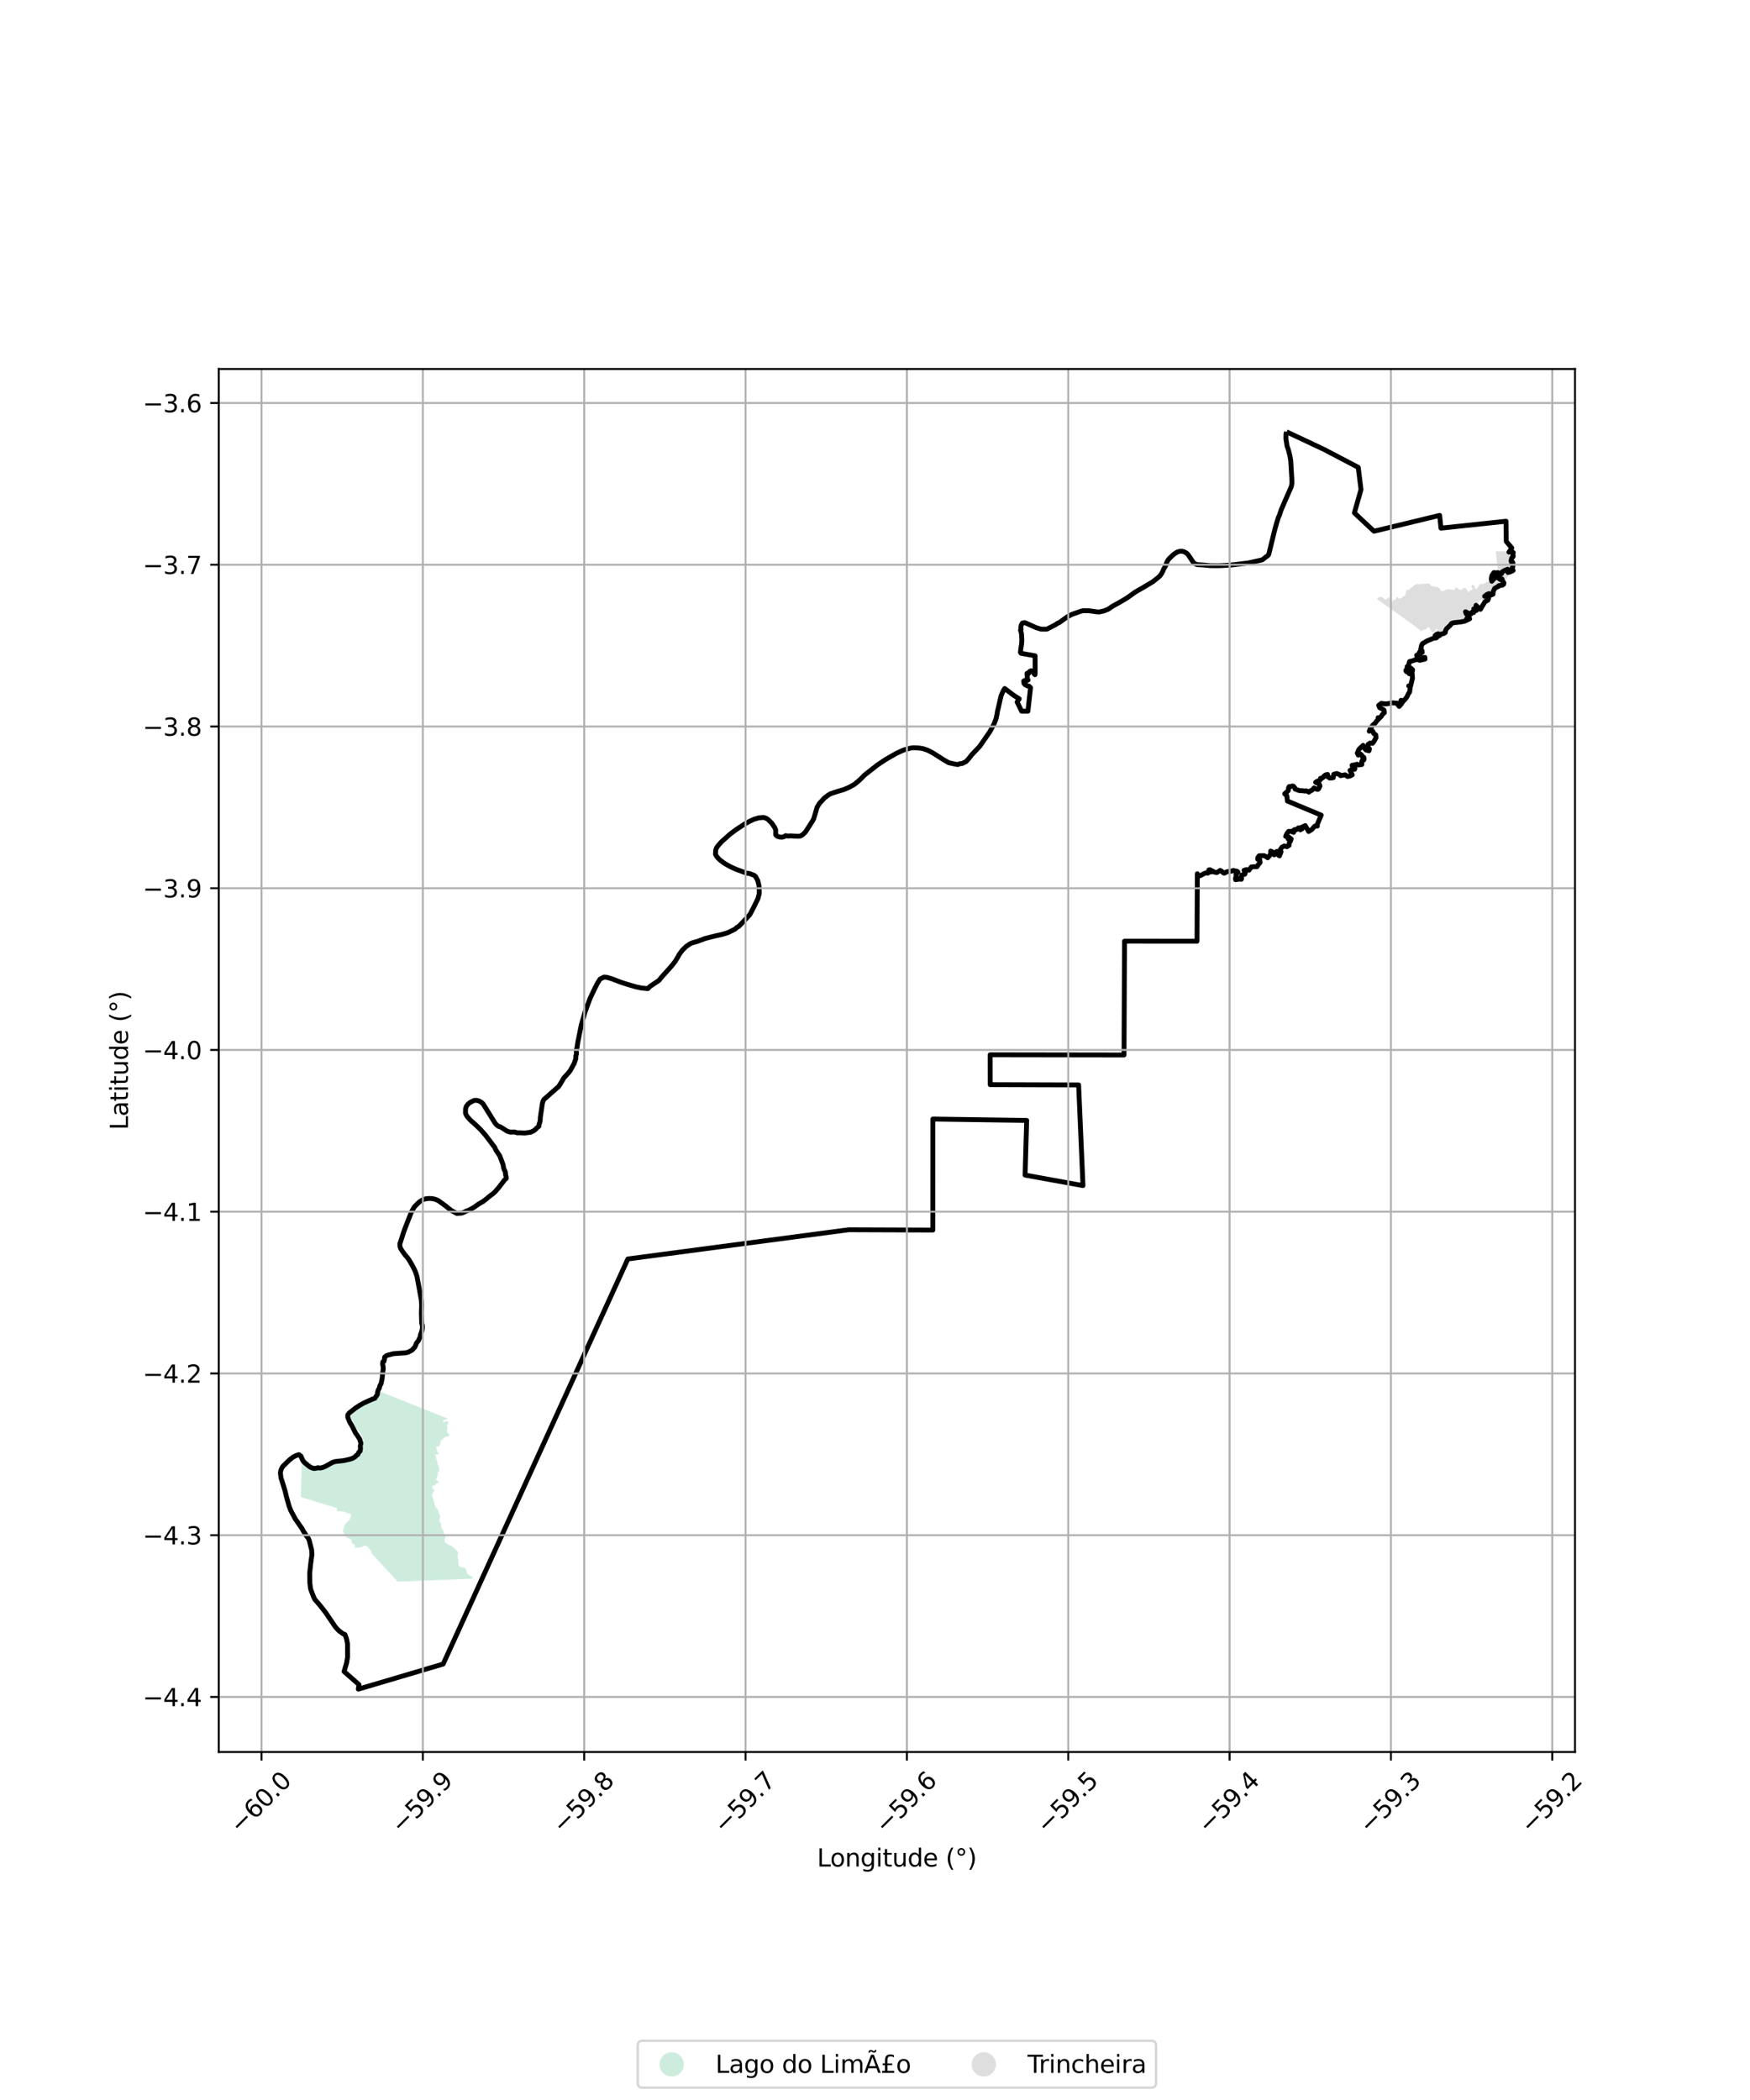 <?xml version="1.0" encoding="utf-8" standalone="no"?>
<!DOCTYPE svg PUBLIC "-//W3C//DTD SVG 1.1//EN"
  "http://www.w3.org/Graphics/SVG/1.1/DTD/svg11.dtd">
<svg xmlns:xlink="http://www.w3.org/1999/xlink" width="720pt" height="864pt" viewBox="0 0 720 864" xmlns="http://www.w3.org/2000/svg" version="1.1">
 <defs>
  <style type="text/css">*{stroke-linejoin: round; stroke-linecap: butt}</style>
 </defs>
 <g id="figure_1">
  <g id="patch_1">
   <path d="M 0 864 
L 720 864 
L 720 0 
L 0 0 
z
" style="fill: #ffffff"/>
  </g>
  <g id="axes_1">
   <g id="patch_2">
    <path d="M 90 720.83 
L 648 720.83 
L 648 151.81 
L 90 151.81 
z
" style="fill: #ffffff"/>
   </g>
   <g id="PatchCollection_1">
    <path d="M 182.228 585.102 
L 182.432 585.107 
L 182.707 585.046 
L 182.742 585.036 
L 183.032 584.931 
L 183.323 584.813 
L 183.613 584.715 
L 183.673 584.7 
L 183.914 584.675 
L 184.219 584.781 
L 184.258 584.812 
L 184.408 585.048 
L 184.44 585.215 
L 184.448 585.351 
L 184.415 585.663 
L 184.388 585.777 
L 184.313 585.945 
L 184.114 586.207 
L 183.931 586.468 
L 183.879 586.635 
L 183.9 586.741 
L 184.064 587.024 
L 184.085 587.116 
L 184.086 587.326 
L 184.074 587.638 
L 184.036 587.946 
L 184.03 587.977 
L 183.96 588.246 
L 183.876 588.543 
L 183.871 588.569 
L 183.835 588.851 
L 183.878 589.162 
L 183.896 589.209 
L 184.063 589.399 
L 184.339 589.556 
L 184.502 589.699 
L 184.562 589.783 
L 184.722 590.055 
L 184.797 590.258 
L 184.811 590.336 
L 184.765 590.642 
L 184.606 590.879 
L 184.561 590.92 
L 184.262 591.031 
L 183.933 591.017 
L 183.614 591.003 
L 183.361 591.097 
L 183.343 591.112 
L 183.103 591.306 
L 182.864 591.501 
L 182.624 591.696 
L 182.507 591.791 
L 182.384 591.89 
L 182.143 592.084 
L 181.903 592.278 
L 181.809 592.354 
L 181.665 592.474 
L 181.44 592.686 
L 181.381 592.752 
L 181.284 592.943 
L 181.264 593.254 
L 181.289 593.584 
L 181.256 593.896 
L 181.241 593.936 
L 181.134 594.177 
L 180.997 594.449 
L 180.84 594.716 
L 180.683 594.95 
L 180.661 594.979 
L 180.466 595.164 
L 180.433 595.184 
L 180.129 595.163 
L 179.797 595.083 
L 179.611 595.163 
L 179.527 595.261 
L 179.453 595.509 
L 179.461 595.547 
L 179.549 595.839 
L 179.663 596.131 
L 179.769 596.425 
L 179.798 596.529 
L 179.831 596.724 
L 179.872 597.032 
L 179.924 597.201 
L 179.988 597.321 
L 180.183 597.567 
L 180.321 597.713 
L 180.405 597.784 
L 180.588 597.954 
L 180.591 597.99 
L 180.412 598.209 
L 180.077 598.385 
L 179.999 598.411 
L 179.766 598.455 
L 179.459 598.472 
L 179.151 598.488 
L 179.149 598.488 
L 178.844 598.522 
L 178.724 598.539 
L 178.673 598.59 
L 178.976 598.761 
L 179.372 599.013 
L 179.467 599.185 
L 179.468 599.315 
L 179.461 599.624 
L 179.462 599.831 
L 179.466 599.933 
L 179.485 600.241 
L 179.511 600.448 
L 179.567 600.526 
L 179.778 600.69 
L 179.787 600.738 
L 179.838 601.043 
L 179.877 601.35 
L 179.881 601.385 
L 179.907 601.658 
L 179.934 601.965 
L 179.958 602.218 
L 179.965 602.273 
L 180.039 602.542 
L 180.056 602.565 
L 180.278 602.651 
L 180.298 602.726 
L 180.373 603.026 
L 180.442 603.327 
L 180.506 603.63 
L 180.565 603.933 
L 180.618 604.222 
L 180.621 604.237 
L 180.649 604.55 
L 180.689 604.858 
L 180.75 605.025 
L 180.809 605.139 
L 180.49 605.336 
L 180.358 605.417 
L 180.214 605.573 
L 180.107 605.952 
L 180.077 606.164 
L 180.065 606.336 
L 180.081 606.714 
L 180.053 607.025 
L 180.038 607.083 
L 179.919 607.439 
L 179.839 607.646 
L 179.776 607.786 
L 179.597 608.119 
L 179.499 608.332 
L 179.467 608.462 
L 179.529 608.844 
L 179.619 608.997 
L 179.772 609.152 
L 180.082 609.356 
L 180.261 609.493 
L 180.399 609.61 
L 180.61 609.909 
L 180.599 609.921 
L 180.316 610.082 
L 179.946 610.231 
L 179.789 610.304 
L 179.609 610.401 
L 179.284 610.59 
L 179.128 610.688 
L 179.033 610.842 
L 178.967 611.24 
L 178.932 611.291 
L 178.655 611.302 
L 178.227 611.159 
L 178.017 611.242 
L 177.931 611.37 
L 177.799 611.721 
L 177.798 611.821 
L 177.848 612.078 
L 177.985 612.436 
L 178.008 612.487 
L 178.218 612.756 
L 178.523 613.027 
L 178.689 613.318 
L 178.689 613.33 
L 178.572 613.667 
L 178.518 613.76 
L 178.361 613.985 
L 178.115 614.272 
L 177.902 614.578 
L 177.854 614.689 
L 177.793 614.94 
L 177.804 615.32 
L 177.83 615.437 
L 177.898 615.683 
L 177.998 616.045 
L 178.063 616.277 
L 178.099 616.406 
L 178.201 616.766 
L 178.304 617.127 
L 178.313 617.159 
L 178.419 617.483 
L 178.551 617.835 
L 178.684 618.185 
L 178.758 618.401 
L 178.796 618.541 
L 178.844 618.912 
L 178.874 619.288 
L 178.94 619.63 
L 178.949 619.657 
L 179.109 619.996 
L 179.3 620.273 
L 179.326 620.305 
L 179.613 620.549 
L 179.914 620.776 
L 180.048 620.943 
L 180.123 621.088 
L 180.254 621.438 
L 180.318 621.67 
L 180.345 621.803 
L 180.386 622.178 
L 180.463 622.543 
L 180.466 622.551 
L 180.641 622.87 
L 180.785 623.116 
L 180.827 623.2 
L 180.988 623.546 
L 181.12 623.894 
L 181.167 624.059 
L 181.172 624.246 
L 181.031 624.6 
L 180.842 624.955 
L 180.775 625.193 
L 180.767 625.313 
L 180.78 625.688 
L 180.847 626.065 
L 180.881 626.182 
L 181.021 626.391 
L 181.338 626.636 
L 181.571 626.919 
L 181.581 626.959 
L 181.56 627.287 
L 181.475 627.661 
L 181.473 627.815 
L 181.5 628.03 
L 181.568 628.397 
L 181.667 628.76 
L 181.762 629.02 
L 181.811 629.115 
L 182.067 629.397 
L 182.352 629.653 
L 182.509 629.882 
L 182.534 629.963 
L 182.534 630.346 
L 182.561 630.72 
L 182.568 630.738 
L 182.75 631.035 
L 182.962 631.348 
L 183.011 631.448 
L 183.116 631.703 
L 183.227 632.062 
L 183.262 632.306 
L 183.261 632.425 
L 183.177 632.787 
L 183.043 633.15 
L 182.946 633.514 
L 182.942 633.549 
L 182.925 633.884 
L 182.97 634.261 
L 183.024 634.429 
L 183.141 634.596 
L 183.479 634.801 
L 183.82 634.993 
L 183.958 635.185 
L 183.998 635.305 
L 184.258 635.445 
L 184.314 635.475 
L 184.524 635.57 
L 184.803 635.665 
L 185.082 635.764 
L 185.107 635.774 
L 185.353 635.88 
L 185.619 636.005 
L 185.879 636.144 
L 186.001 636.218 
L 186.13 636.304 
L 186.368 636.48 
L 186.594 636.667 
L 186.813 636.866 
L 186.857 636.907 
L 187.025 637.07 
L 187.234 637.278 
L 187.284 637.33 
L 187.438 637.491 
L 187.639 637.706 
L 187.839 637.923 
L 187.942 638.035 
L 188.039 638.14 
L 188.234 638.358 
L 188.411 638.594 
L 188.505 638.752 
L 188.538 638.864 
L 188.502 639.163 
L 188.502 639.165 
L 188.428 639.448 
L 188.345 639.733 
L 188.311 639.9 
L 188.294 640.022 
L 188.275 640.318 
L 188.282 640.615 
L 188.298 640.786 
L 188.323 640.904 
L 188.438 641.181 
L 188.56 641.457 
L 188.602 641.704 
L 188.601 641.744 
L 188.592 642.039 
L 188.582 642.334 
L 188.572 642.629 
L 188.57 642.668 
L 188.561 642.923 
L 188.555 643.093 
L 188.558 643.218 
L 188.605 643.509 
L 188.641 643.65 
L 188.687 643.795 
L 188.814 644.058 
L 188.911 644.209 
L 188.986 644.309 
L 189.187 644.525 
L 189.432 644.691 
L 189.458 644.704 
L 189.714 644.799 
L 190 644.862 
L 190.24 644.901 
L 190.29 644.908 
L 190.586 644.896 
L 190.881 644.897 
L 190.987 644.925 
L 191.147 645.022 
L 191.332 645.227 
L 191.346 645.246 
L 191.523 645.487 
L 191.681 645.734 
L 191.781 645.931 
L 191.81 645.999 
L 191.923 646.271 
L 192.03 646.546 
L 192.045 646.586 
L 192.128 646.824 
L 192.209 647.06 
L 192.224 647.103 
L 192.324 647.389 
L 192.455 647.658 
L 192.639 647.853 
L 192.662 647.87 
L 192.921 648.015 
L 193.189 648.134 
L 193.253 648.163 
L 193.457 648.254 
L 193.727 648.372 
L 193.872 648.444 
L 193.987 648.515 
L 194.204 648.724 
L 194.359 648.98 
L 194.364 648.992 
L 194.476 649.25 
L 194.594 649.521 
L 163.594 650.729 
L 163.597 650.726 
L 163.596 650.726 
L 163.596 650.726 
L 163.596 650.726 
L 163.596 650.726 
L 163.596 650.726 
L 163.596 650.726 
L 163.596 650.726 
L 163.596 650.726 
L 163.596 650.726 
L 163.595 650.726 
L 163.595 650.726 
L 163.595 650.726 
L 163.595 650.726 
L 163.595 650.726 
L 163.595 650.726 
L 163.595 650.726 
L 163.595 650.726 
L 163.595 650.726 
L 163.595 650.726 
L 163.594 650.726 
L 163.594 650.726 
L 163.594 650.726 
L 163.594 650.726 
L 163.594 650.726 
L 163.594 650.726 
L 163.594 650.726 
L 163.594 650.726 
L 163.594 650.725 
L 163.594 650.725 
L 163.593 650.725 
L 163.593 650.725 
L 163.593 650.725 
L 163.593 650.725 
L 163.593 650.725 
L 163.593 650.725 
L 163.593 650.725 
L 163.593 650.725 
L 163.593 650.725 
L 163.593 650.725 
L 163.593 650.725 
L 163.592 650.725 
L 163.592 650.725 
L 163.592 650.725 
L 163.592 650.725 
L 163.592 650.724 
L 163.592 650.724 
L 163.592 650.724 
L 163.592 650.724 
L 163.594 650.723 
L 152.973 639.189 
L 152.871 638.827 
L 152.769 638.465 
L 152.758 638.427 
L 152.606 638.131 
L 152.372 637.829 
L 152.315 637.747 
L 152.163 637.516 
L 151.955 637.203 
L 151.746 636.891 
L 151.653 636.754 
L 151.52 636.589 
L 151.233 636.342 
L 150.898 636.152 
L 150.57 636.022 
L 150.54 636.012 
L 150.16 635.963 
L 149.87 636.016 
L 149.792 636.044 
L 149.439 636.172 
L 149.151 636.28 
L 149.087 636.304 
L 148.741 636.445 
L 148.391 636.582 
L 148.281 636.62 
L 148.026 636.686 
L 147.652 636.729 
L 147.276 636.743 
L 146.9 636.757 
L 146.874 636.759 
L 146.521 636.827 
L 146.181 636.754 
L 146.151 636.729 
L 145.981 636.39 
L 145.929 636.011 
L 145.924 635.991 
L 145.862 635.64 
L 145.791 635.362 
L 145.743 635.295 
L 145.359 635.232 
L 145.087 635.153 
L 145.009 635.079 
L 144.77 634.785 
L 144.702 634.635 
L 144.676 634.424 
L 144.692 634.045 
L 144.677 633.97 
L 144.586 633.685 
L 144.43 633.442 
L 144.361 633.375 
L 144.057 633.155 
L 143.877 633.048 
L 143.732 632.969 
L 143.387 632.817 
L 143.039 632.673 
L 142.707 632.498 
L 142.549 632.386 
L 142.412 632.261 
L 142.173 631.971 
L 142.075 631.831 
L 141.959 631.661 
L 141.756 631.346 
L 141.558 631.025 
L 141.555 631.019 
L 141.367 630.695 
L 141.203 630.356 
L 141.125 630.13 
L 141.101 630.001 
L 141.128 629.622 
L 141.239 629.252 
L 141.24 629.251 
L 141.376 628.901 
L 141.516 628.552 
L 141.551 628.457 
L 141.637 628.197 
L 141.742 627.837 
L 141.856 627.478 
L 141.925 627.299 
L 142.006 627.131 
L 142.22 626.822 
L 142.477 626.541 
L 142.511 626.507 
L 142.752 626.283 
L 143.038 626.041 
L 143.323 625.796 
L 143.426 625.7 
L 143.597 625.537 
L 143.854 625.263 
L 143.993 625.064 
L 144.048 624.94 
L 144.11 624.565 
L 144.148 624.389 
L 144.218 624.21 
L 144.385 623.866 
L 144.476 623.632 
L 144.498 623.516 
L 144.415 623.141 
L 144.361 623.062 
L 144.136 622.852 
L 143.802 622.698 
L 143.784 622.692 
L 143.433 622.613 
L 143.064 622.543 
L 142.895 622.494 
L 142.712 622.422 
L 142.369 622.268 
L 142.021 622.123 
L 141.965 622.104 
L 141.661 622.011 
L 141.296 621.921 
L 140.974 621.869 
L 140.925 621.863 
L 140.55 621.837 
L 140.174 621.828 
L 139.799 621.82 
L 139.575 621.81 
L 139.424 621.804 
L 139.051 621.775 
L 138.804 621.696 
L 138.696 621.618 
L 138.569 621.275 
L 138.571 621.257 
L 138.611 620.884 
L 138.652 620.51 
L 123.78 615.929 
L 123.78 615.927 
L 123.78 615.927 
L 123.78 615.927 
L 123.78 615.927 
L 123.78 615.927 
L 123.78 615.927 
L 123.78 615.927 
L 123.78 615.927 
L 123.78 615.927 
L 123.779 615.927 
L 123.779 615.927 
L 123.779 615.927 
L 123.779 615.927 
L 123.779 615.927 
L 123.779 615.927 
L 123.779 615.927 
L 123.779 615.927 
L 123.779 615.927 
L 123.779 615.927 
L 123.779 615.927 
L 123.778 615.926 
L 123.778 615.926 
L 123.778 615.926 
L 123.778 615.926 
L 123.778 615.926 
L 123.778 615.926 
L 123.778 615.926 
L 123.778 615.926 
L 123.778 615.926 
L 123.778 615.926 
L 123.778 615.926 
L 123.778 615.926 
L 123.778 615.926 
L 123.777 615.925 
L 123.777 615.925 
L 123.777 615.925 
L 123.777 615.925 
L 123.777 615.925 
L 123.777 615.925 
L 123.777 615.925 
L 123.777 615.925 
L 123.777 615.925 
L 123.777 615.925 
L 123.777 615.925 
L 123.777 615.925 
L 123.777 615.924 
L 123.777 615.924 
L 123.777 615.924 
L 123.777 615.924 
L 123.777 615.924 
L 123.777 615.924 
L 123.776 615.924 
L 123.776 615.924 
L 123.776 615.924 
L 123.776 615.924 
L 123.776 615.923 
L 123.776 615.923 
L 123.776 615.923 
L 123.776 615.923 
L 123.776 615.923 
L 123.776 615.923 
L 123.776 615.923 
L 123.776 615.923 
L 123.776 615.923 
L 123.776 615.922 
L 123.776 615.922 
L 123.776 615.922 
L 123.776 615.922 
L 123.776 615.922 
L 123.776 615.922 
L 123.776 615.922 
L 123.776 615.922 
L 123.776 615.922 
L 123.776 615.922 
L 123.774 615.923 
L 124.276 597.366 
L 124.538 597.518 
L 124.871 597.986 
L 125.039 598.437 
L 125.201 598.835 
L 125.508 599.67 
L 125.667 600.005 
L 125.95 600.442 
L 126.551 601.093 
L 126.989 601.481 
L 127.241 601.693 
L 127.951 602.237 
L 128.708 602.689 
L 129.358 602.96 
L 129.551 603.019 
L 130.43 603.169 
L 131.09 603.201 
L 131.315 603.208 
L 132.211 603.235 
L 133.099 603.148 
L 133.513 603.022 
L 133.954 602.844 
L 134.78 602.496 
L 135.59 602.141 
L 136.394 601.782 
L 137.083 601.475 
L 137.203 601.422 
L 138.01 601.052 
L 138.819 600.684 
L 139.321 600.469 
L 139.651 600.381 
L 140.546 600.412 
L 141.426 600.431 
L 141.445 600.428 
L 142.321 600.283 
L 143.195 600.119 
L 144.031 599.937 
L 144.066 599.928 
L 144.926 599.702 
L 145.778 599.446 
L 145.811 599.436 
L 146.606 599.14 
L 147.329 598.723 
L 147.386 598.681 
L 148.032 598.05 
L 148.515 597.304 
L 148.822 596.646 
L 148.891 596.475 
L 149.169 595.622 
L 149.345 594.755 
L 149.37 594.567 
L 149.426 593.868 
L 149.405 592.976 
L 149.379 592.711 
L 149.283 592.095 
L 149.064 591.234 
L 148.737 590.397 
L 148.579 590.083 
L 148.269 589.618 
L 147.65 588.964 
L 147.015 588.336 
L 146.517 587.631 
L 146.511 587.619 
L 146.137 586.812 
L 145.783 585.994 
L 145.422 585.18 
L 145.182 584.682 
L 145.028 584.383 
L 144.611 583.598 
L 144.422 583.234 
L 144.232 582.789 
L 144.111 582.435 
L 144.022 581.909 
L 144.173 581.43 
L 144.437 581.109 
L 145.073 580.485 
L 145.758 579.934 
L 146.118 579.661 
L 146.467 579.393 
L 147.173 578.849 
L 147.883 578.316 
L 148.608 577.804 
L 149.154 577.452 
L 149.361 577.326 
L 150.137 576.89 
L 150.926 576.481 
L 151.153 576.366 
L 151.724 576.09 
L 152.536 575.73 
L 153.353 575.38 
L 154.167 575.018 
L 154.417 574.9 
L 155.02 574.635 
L 155.802 574.137 
L 156.011 573.751 
L 156.109 573.333 
L 156.313 572.466 
L 184.04 583.577 
L 183.991 583.763 
L 183.94 583.858 
L 183.662 583.985 
L 183.321 584.058 
L 183.247 584.086 
L 183.036 584.184 
L 182.757 584.316 
L 182.479 584.451 
L 182.419 584.481 
L 182.224 584.706 
L 182.166 585.055 
L 182.228 585.102 
" clip-path="url(#pd318b91899)" style="fill: #b3e2cd; fill-opacity: 0.65"/>
    <path d="M 622.146 234.444 
L 618.679 239.727 
L 618.773 240.033 
L 618.766 240.273 
L 618.627 240.53 
L 618.333 240.762 
L 618.111 240.862 
L 617.483 240.858 
L 616.969 240.903 
L 616.61 240.961 
L 616.251 241.103 
L 615.537 241.62 
L 615.296 241.966 
L 614.503 242.704 
L 614.136 243.116 
L 613.906 243.504 
L 613.916 243.87 
L 613.758 244.264 
L 613.661 244.635 
L 613.426 244.849 
L 613.169 244.854 
L 612.954 244.793 
L 612.8 244.594 
L 612.682 244.372 
L 612.581 244.227 
L 612.396 244.238 
L 611.742 244.612 
L 611.162 244.776 
L 610.952 244.901 
L 610.808 245.068 
L 610.818 245.271 
L 610.955 245.398 
L 611.164 245.429 
L 611.367 245.407 
L 611.559 245.3 
L 611.721 245.265 
L 611.912 245.29 
L 612.049 245.375 
L 612.167 245.579 
L 612.165 245.879 
L 612.096 246.43 
L 612.029 246.627 
L 611.807 246.901 
L 611.525 247.056 
L 610.625 247.697 
L 610.281 248.241 
L 610.207 248.6 
L 610.032 248.862 
L 609.768 249.065 
L 609.313 249.224 
L 609.162 249.457 
L 609.045 250.073 
L 608.99 250.295 
L 608.863 250.462 
L 608.755 250.563 
L 608.588 250.586 
L 608.236 250.458 
L 607.951 250.091 
L 607.644 249.549 
L 607.58 249.165 
L 607.665 248.992 
L 607.898 248.946 
L 608.18 248.845 
L 608.324 248.726 
L 608.45 248.571 
L 608.713 248.543 
L 608.893 248.496 
L 609.181 248.3 
L 609.415 248.128 
L 609.816 248.052 
L 609.978 247.897 
L 610.081 247.682 
L 610.101 247.389 
L 610.03 247.131 
L 609.769 246.817 
L 609.62 246.733 
L 609.489 246.732 
L 609.231 246.832 
L 609.028 246.939 
L 608.823 247.117 
L 608.62 247.206 
L 608.463 247.379 
L 608.438 247.57 
L 608.347 247.84 
L 608.214 248.019 
L 607.183 248.69 
L 607.02 248.922 
L 606.88 249.263 
L 606.772 249.388 
L 606.819 249.628 
L 606.943 249.767 
L 606.942 249.983 
L 606.816 250.066 
L 606.577 250.082 
L 606.231 249.877 
L 606.106 249.882 
L 606.022 249.911 
L 605.811 250.228 
L 605.613 250.4 
L 605.086 250.619 
L 605.001 250.762 
L 605.054 250.96 
L 605.167 251.033 
L 605.388 251.016 
L 605.886 250.701 
L 606.215 250.59 
L 606.431 250.537 
L 606.628 250.532 
L 606.807 250.557 
L 606.992 250.696 
L 607.092 250.876 
L 607.007 251.14 
L 606.839 251.241 
L 606.564 251.263 
L 606.199 251.255 
L 605.977 251.409 
L 605.899 251.564 
L 605.914 252.002 
L 605.842 252.086 
L 605.71 252.097 
L 605.502 252.024 
L 605.328 252.017 
L 605.22 252.142 
L 605.105 252.339 
L 604.871 252.595 
L 604.721 252.606 
L 604.518 252.557 
L 603.923 252.212 
L 603.512 251.952 
L 603.28 251.705 
L 603.061 251.404 
L 602.942 251.355 
L 602.81 251.42 
L 602.707 251.725 
L 602.718 251.893 
L 602.878 252.068 
L 602.901 252.182 
L 602.899 252.511 
L 602.994 252.638 
L 603.233 252.699 
L 603.765 252.714 
L 604.05 252.872 
L 604.205 253.077 
L 604.18 253.226 
L 604.101 253.376 
L 603.957 253.584 
L 603.705 253.643 
L 603.272 254.15 
L 603.283 254.377 
L 603.354 254.486 
L 603.503 254.499 
L 603.653 254.392 
L 603.857 254.309 
L 604.042 254.352 
L 604.19 254.479 
L 604.106 254.64 
L 603.709 255.039 
L 603.385 255.229 
L 602.972 255.43 
L 602.206 255.468 
L 601.938 255.418 
L 601.728 255.459 
L 601.236 255.857 
L 600.56 255.907 
L 598.989 255.898 
L 597.853 256.005 
L 597.367 256.23 
L 596.767 256.741 
L 596.345 257.242 
L 595.708 257.838 
L 595.39 258.034 
L 595.186 258.254 
L 595.021 258.822 
L 594.943 258.924 
L 594.793 259.061 
L 594.702 259.216 
L 594.459 259.844 
L 594.417 259.993 
L 594.326 260.095 
L 594.225 260.142 
L 594.003 260.212 
L 593.83 260.217 
L 593.734 260.259 
L 593.626 260.378 
L 593.536 260.425 
L 593.332 260.418 
L 593.017 260.219 
L 592.838 260.14 
L 592.641 260.078 
L 592.45 260.071 
L 592.354 260.089 
L 592.324 260.13 
L 592.306 260.202 
L 592.31 260.454 
L 592.331 260.922 
L 592.313 261.023 
L 592.265 261.077 
L 592.139 261.148 
L 592.007 261.159 
L 591.828 261.116 
L 591.591 260.899 
L 591.244 260.831 
L 590.342 260.886 
L 590.139 260.8 
L 590.098 260.704 
L 590.123 260.561 
L 590.219 260.423 
L 590.489 260.233 
L 590.971 259.661 
L 591.127 259.542 
L 591.217 259.411 
L 591.236 259.261 
L 591.16 258.901 
L 590.888 258.468 
L 590.817 258.425 
L 590.733 258.467 
L 590.714 258.569 
L 590.736 258.844 
L 590.795 259.001 
L 590.752 259.186 
L 590.65 259.359 
L 590.06 259.979 
L 589.82 260.115 
L 589.641 260.144 
L 589.39 260.113 
L 589.134 259.955 
L 588.92 259.762 
L 588.677 259.395 
L 588.258 258.632 
L 588.169 258.416 
L 588.117 258.146 
L 588.028 258.025 
L 587.879 257.988 
L 587.574 258.058 
L 587.256 258.236 
L 587.105 258.499 
L 586.882 258.779 
L 586.523 258.927 
L 586.002 259.086 
L 585.421 259.226 
L 585.182 259.356 
L 584.959 259.607 
L 584.791 259.72 
L 581.472 257.135 
L 574.95 252.469 
L 570.428 249.242 
L 566.721 246.595 
L 566.539 246.043 
L 567.761 245.589 
L 568.329 245.55 
L 568.597 245.648 
L 568.728 245.727 
L 569.447 246.324 
L 569.608 246.487 
L 570.091 246.592 
L 570.414 246.504 
L 570.594 246.415 
L 570.781 246.206 
L 570.92 245.961 
L 571.088 245.765 
L 571.316 245.664 
L 571.525 245.707 
L 571.679 245.966 
L 571.767 246.236 
L 571.766 246.302 
L 571.879 246.399 
L 572.004 246.465 
L 572.291 246.509 
L 572.356 246.545 
L 572.517 246.732 
L 572.653 246.931 
L 572.652 247.009 
L 572.591 247.248 
L 572.555 247.26 
L 572.555 247.296 
L 572.441 247.445 
L 572.428 247.558 
L 572.457 247.649 
L 572.517 247.721 
L 572.678 247.674 
L 572.87 247.549 
L 572.985 247.358 
L 573.052 247.095 
L 573.274 246.898 
L 573.568 246.864 
L 573.908 246.884 
L 574.1 246.766 
L 574.323 246.461 
L 574.367 246.12 
L 574.434 245.821 
L 574.663 245.624 
L 574.889 245.644 
L 575.098 245.735 
L 575.299 246.108 
L 575.406 246.222 
L 575.68 246.32 
L 576.003 246.28 
L 576.314 246.198 
L 577.287 245.436 
L 577.413 245.359 
L 577.629 245.283 
L 577.928 245.249 
L 578.102 245.124 
L 578.17 244.711 
L 578.286 244.322 
L 578.293 244.1 
L 578.343 243.699 
L 578.561 243.197 
L 578.742 242.91 
L 579.09 242.685 
L 579.306 242.632 
L 579.772 242.587 
L 580.024 242.439 
L 580.199 242.212 
L 580.416 241.86 
L 581.027 241.558 
L 581.844 240.922 
L 582.186 240.588 
L 582.809 240.304 
L 582.989 240.275 
L 583.861 240.334 
L 584.871 240.305 
L 586.814 240.07 
L 587.472 240.104 
L 587.788 240.166 
L 588.212 240.151 
L 588.372 240.487 
L 588.846 241.047 
L 589.329 241.224 
L 590.118 241.295 
L 590.41 241.452 
L 591.228 241.481 
L 591.574 241.645 
L 592.134 241.96 
L 592.478 242.328 
L 592.66 242.91 
L 592.856 243.061 
L 593.22 243.153 
L 593.579 243.143 
L 593.962 243.091 
L 594.195 243.039 
L 594.381 242.962 
L 594.566 242.861 
L 594.771 242.683 
L 595.555 242.46 
L 596.212 242.458 
L 596.6 242.502 
L 596.738 242.545 
L 597.89 242.677 
L 598.38 242.614 
L 598.62 242.472 
L 598.753 242.299 
L 598.76 242.089 
L 598.66 241.885 
L 598.649 241.747 
L 598.715 241.676 
L 598.9 241.647 
L 599.067 241.744 
L 599.329 241.853 
L 599.782 242.125 
L 600.252 242.47 
L 600.471 242.699 
L 600.806 242.719 
L 601.171 242.691 
L 601.711 242.347 
L 601.933 242.15 
L 602.335 241.907 
L 602.723 241.843 
L 603.01 241.965 
L 603.319 242.236 
L 603.85 243.27 
L 603.981 243.463 
L 604.1 243.553 
L 604.321 243.585 
L 604.465 243.478 
L 604.754 243.042 
L 604.952 242.893 
L 605.18 242.763 
L 605.533 242.699 
L 605.725 242.538 
L 605.828 242.389 
L 605.847 242.204 
L 605.752 242.029 
L 605.556 241.836 
L 605.469 241.446 
L 605.441 241.051 
L 605.514 240.859 
L 605.7 240.692 
L 605.945 240.652 
L 606.226 240.75 
L 606.577 241.003 
L 606.653 241.309 
L 607.232 242.296 
L 607.429 242.411 
L 607.609 242.358 
L 607.759 242.101 
L 607.827 241.784 
L 607.894 241.574 
L 608.032 241.425 
L 608.518 241.093 
L 608.67 240.668 
L 608.839 240.406 
L 609.043 240.293 
L 609.229 240.24 
L 609.593 240.308 
L 609.891 240.322 
L 610.16 240.305 
L 610.574 240.104 
L 611.504 239.504 
L 611.833 239.357 
L 612.353 239.3 
L 613.178 239.317 
L 613.747 239.056 
L 614.072 238.741 
L 614.372 238.419 
L 614.888 238.068 
L 615.284 237.909 
L 615.632 237.641 
L 615.752 237.492 
L 615.861 237.349 
L 616.012 237.08 
L 616.103 236.877 
L 616.237 236.338 
L 616.276 235.871 
L 616.322 235.134 
L 615.403 226.817 
L 621.115 226.814 
L 621.216 227.013 
L 621.322 227.175 
L 621.531 227.26 
L 621.776 227.34 
L 622.277 227.361 
L 622.468 227.512 
L 622.592 227.746 
L 622.636 228.316 
L 622.292 230.01 
L 622.528 231.599 
L 622.527 232.774 
L 622.146 234.444 
" clip-path="url(#pd318b91899)" style="fill: #cccccc; fill-opacity: 0.65"/>
   </g>
   <g id="PatchCollection_2">
    <path d="M 529.351 177.674 
L 544.628 184.851 
L 558.815 192.28 
L 559.956 201.403 
L 557.233 211.014 
L 565.301 218.567 
L 592.318 212.044 
L 592.858 217.295 
L 619.621 214.453 
L 619.717 222.771 
L 621.998 225.439 
L 620.816 227.159 
L 621.383 226.926 
L 622.086 226.948 
L 622.608 227.366 
L 622.388 227.918 
L 622.582 228.811 
L 622.39 229.234 
L 621.995 229.569 
L 621.834 230.042 
L 621.705 230.789 
L 621.971 231.514 
L 622.244 231.218 
L 622.442 231.509 
L 622.365 232.291 
L 622.427 233.177 
L 622.144 233.753 
L 622.534 234.713 
L 621.436 235.253 
L 620.467 235.573 
L 620.752 234.889 
L 620.305 234.204 
L 619.231 234.602 
L 617.946 235.358 
L 617.803 235.983 
L 617.023 236.35 
L 616.545 236.13 
L 616.307 235.599 
L 615.532 235.67 
L 614.604 235.58 
L 613.791 236.808 
L 613.571 238.235 
L 613.756 239.141 
L 615.238 237.436 
L 616.546 237.842 
L 617.277 238.444 
L 617.663 238.087 
L 617.932 238.186 
L 618.071 238.578 
L 618.199 239.08 
L 618.541 239.454 
L 618.762 239.893 
L 618.614 240.418 
L 617.968 240.829 
L 617.517 240.792 
L 616.649 240.968 
L 616.587 241.239 
L 615.77 241.597 
L 614.956 242.093 
L 614.313 243.407 
L 614.263 244.47 
L 613.45 244.813 
L 612.652 244.23 
L 611.808 244.551 
L 610.808 245.335 
L 611.38 245.442 
L 612.144 244.864 
L 612.497 245.91 
L 612.172 246.909 
L 610.927 247.61 
L 609.083 250.698 
L 607.816 249.643 
L 607.293 249.043 
L 607.294 250.003 
L 606.346 250.541 
L 606.971 250.454 
L 607.404 251.187 
L 606.171 251.349 
L 606.27 252.059 
L 605.483 251.997 
L 605.103 252.668 
L 604.019 252.252 
L 602.954 251.693 
L 603.279 252.604 
L 604.444 253.261 
L 603.417 254.581 
L 604.443 254.086 
L 604.668 254.586 
L 602.568 255.585 
L 600.798 255.927 
L 598.176 256.193 
L 597.192 256.513 
L 596.659 257.266 
L 595.12 258.731 
L 594.673 259.608 
L 594.655 260.225 
L 593.976 260.658 
L 592.971 260.851 
L 592.226 261.538 
L 591.763 260.762 
L 591.031 260.97 
L 590.42 261.506 
L 591.252 261.537 
L 591.471 261.935 
L 590.913 262.457 
L 589.763 262.605 
L 587.081 263.717 
L 585.225 264.844 
L 584.838 265.613 
L 584.524 267.202 
L 585.01 267.626 
L 585.125 268.43 
L 584.431 268.835 
L 584.044 268.297 
L 583.722 269.221 
L 582.848 269.588 
L 583.287 269.759 
L 582.984 270.308 
L 583.876 269.516 
L 584.263 270.592 
L 585.432 270.633 
L 586.227 270.47 
L 586.283 271.172 
L 584.114 271.688 
L 583.25 271.324 
L 582.132 271.527 
L 581.15 271.894 
L 579.948 272.158 
L 579.476 273.812 
L 578.922 274.296 
L 579.672 274.303 
L 579.753 274.887 
L 578.794 275.24 
L 578.399 275.878 
L 578.635 276.324 
L 579.31 276.588 
L 579.834 277.211 
L 579.554 276.581 
L 579.47 275.86 
L 580.404 275.641 
L 580.44 274.867 
L 581.165 275.565 
L 580.941 276.774 
L 581.132 279.007 
L 580.397 282.135 
L 579.579 282.215 
L 580.212 282.69 
L 579.971 284.654 
L 579.386 285.544 
L 578.932 286.556 
L 578.333 287.44 
L 577.428 288.379 
L 576.426 288.114 
L 576.331 288.755 
L 577.081 288.809 
L 576.404 289.825 
L 575.671 290.642 
L 575.19 290.026 
L 574.91 289.33 
L 572.952 289.16 
L 570.853 289.534 
L 569.725 289.593 
L 568.336 289.373 
L 567.229 290.214 
L 567.646 291.186 
L 568.645 291.631 
L 569.427 292.195 
L 569.567 293.205 
L 568.843 293.859 
L 568.23 294.8 
L 567.466 295.551 
L 567.003 295.267 
L 567.122 295.907 
L 566.4 296.646 
L 565.743 297.551 
L 564.857 298.312 
L 563.706 299.95 
L 563.369 300.857 
L 564.165 300.26 
L 564.806 300.917 
L 565.238 301.822 
L 566.008 302.348 
L 566.158 303.452 
L 565.182 305.228 
L 564.635 305.842 
L 563.724 305.708 
L 562.856 306.268 
L 562.936 306.794 
L 562.691 307.395 
L 563.43 308.096 
L 563.261 308.868 
L 562.029 308.589 
L 561.449 307.944 
L 561.312 307.547 
L 560.814 306.667 
L 559.175 308.218 
L 558.74 309.058 
L 558.904 309.641 
L 558.42 309.833 
L 558.85 310.673 
L 558.814 310.163 
L 559.318 310.103 
L 559.717 310.204 
L 560.326 310.786 
L 560.588 311.466 
L 561.079 311.546 
L 561.226 312.131 
L 561.101 312.692 
L 560.579 312.684 
L 560.23 313.528 
L 560.291 314.545 
L 558.785 314.74 
L 558.347 314.418 
L 557.541 314.666 
L 556.301 314.865 
L 556.517 315.805 
L 557.445 316.168 
L 557.296 316.525 
L 556.45 316.491 
L 555.434 316.952 
L 556.354 318.801 
L 555.467 319.248 
L 554.452 319.471 
L 553.436 318.775 
L 551.565 319.125 
L 551.097 318.685 
L 549.972 318.24 
L 548.705 318.592 
L 548.542 319.956 
L 547.928 320.086 
L 547.036 320.117 
L 546.932 319.861 
L 545.854 319.407 
L 545.842 318.935 
L 546.186 318.629 
L 545.425 318.809 
L 544.689 319.327 
L 544.301 319.93 
L 543.855 320.205 
L 543.298 320.206 
L 543.209 320.838 
L 542.756 321.153 
L 541.818 321.476 
L 541.292 321.877 
L 542.31 322.33 
L 542.882 322.753 
L 543.048 323.428 
L 542.539 324.515 
L 542.166 324.772 
L 541.568 324.659 
L 540.652 324.169 
L 539.756 325.157 
L 539.069 325.4 
L 538.526 325.899 
L 537.515 325.401 
L 536.753 325.466 
L 535.874 325.329 
L 534.654 325.297 
L 532.833 324.644 
L 532.703 324.114 
L 532.1 323.438 
L 531.598 323.4 
L 531.096 323.625 
L 530.41 323.626 
L 530.11 324.231 
L 530.126 324.779 
L 530.004 325.311 
L 528.555 326.607 
L 529.414 327.377 
L 529.694 329.595 
L 529.827 329.636 
L 543.576 335.371 
L 541.926 339.288 
L 542.014 339.864 
L 541.851 339.899 
L 541.275 339.767 
L 540.847 339.983 
L 539.747 341.255 
L 538.407 342.099 
L 537.03 339.675 
L 535.295 340.457 
L 535.752 341 
L 534.978 341.408 
L 534.224 340.611 
L 533.274 341.395 
L 532.635 341.299 
L 531.944 341.824 
L 532.254 342.45 
L 531.224 342.075 
L 530.147 342.058 
L 529.429 343.015 
L 528.971 344.115 
L 529.708 344.183 
L 530.38 344.458 
L 529.953 345.134 
L 530.581 344.722 
L 531.223 345.166 
L 530.912 346.096 
L 530.43 346.789 
L 530.382 347.788 
L 529.514 348.344 
L 528.393 348.064 
L 527.458 348.52 
L 526.857 349.405 
L 526.601 350.166 
L 527.076 350.434 
L 526.411 352.127 
L 525.96 351.827 
L 525.883 350.275 
L 525.232 350.309 
L 524.702 350.853 
L 524.244 351.71 
L 523.655 351.322 
L 523.426 350.445 
L 522.786 350.156 
L 522.801 351.262 
L 522.26 352.148 
L 521.557 352.918 
L 520.869 352.414 
L 520.024 352.029 
L 518.077 352.068 
L 517.508 352.852 
L 517.452 353.524 
L 518.324 353.768 
L 518.456 354.882 
L 517.678 355.752 
L 517.175 356.596 
L 515.982 356.587 
L 514.784 356.721 
L 513.868 358.022 
L 512.802 357.773 
L 511.831 358.092 
L 512.37 359.044 
L 512.146 359.671 
L 510.988 359.997 
L 510.689 360.554 
L 510.83 361.452 
L 510.706 361.779 
L 510.299 361.627 
L 508.374 361.925 
L 508.317 361.307 
L 508.635 360.656 
L 508.523 359.632 
L 509.339 358.873 
L 509.162 358.592 
L 508.786 358.417 
L 507.345 358.138 
L 506.735 358.413 
L 505.842 358.473 
L 504.726 358.675 
L 503.778 359.23 
L 503.323 359.135 
L 502.714 358.527 
L 502.035 358.125 
L 500.648 358.998 
L 499.511 358.791 
L 498.935 358.394 
L 498.225 358.774 
L 498.114 358.643 
L 498.311 358.287 
L 498.116 357.996 
L 497.819 357.853 
L 497.347 357.919 
L 497.279 358.951 
L 496.916 359.238 
L 496.459 359.053 
L 495.52 359.365 
L 493.686 360.332 
L 492.754 360.312 
L 492.615 359.485 
L 492.485 387.246 
L 462.656 387.228 
L 462.454 434.056 
L 407.371 433.973 
L 407.408 446.268 
L 443.777 446.387 
L 445.568 487.785 
L 421.756 483.467 
L 422.403 460.974 
L 383.818 460.41 
L 383.809 506.079 
L 349.175 505.955 
L 258.317 517.974 
L 182.323 684.642 
L 147.428 694.966 
L 147.706 693.111 
L 141.566 687.708 
L 142.58 684.248 
L 142.995 681.8 
L 142.965 676.236 
L 142.555 674.216 
L 141.926 672.506 
L 141.08 672.148 
L 139.45 670.955 
L 137.972 669.363 
L 135.591 665.836 
L 133.884 663.325 
L 131.471 660.276 
L 129.525 658.033 
L 129.081 657.148 
L 127.961 654.229 
L 127.707 653.292 
L 127.475 651.195 
L 127.409 647.305 
L 127.824 643.411 
L 128.338 639.59 
L 128.212 637.666 
L 127.217 633.773 
L 126.754 632.691 
L 126.105 631.978 
L 125.338 630.704 
L 124.752 629.857 
L 124.328 628.999 
L 122.126 625.837 
L 121.546 625.035 
L 119.657 621.512 
L 118.947 619.708 
L 117.839 615.761 
L 117.345 613.62 
L 116.491 610.811 
L 115.604 608.007 
L 115.364 606.044 
L 115.515 605.068 
L 115.873 604.169 
L 116.375 603.31 
L 119.142 600.595 
L 120.693 599.417 
L 121.833 598.852 
L 122.98 598.491 
L 123.721 599.047 
L 124.558 600.855 
L 125.153 601.628 
L 126.662 602.886 
L 127.43 603.495 
L 128.305 603.931 
L 129.245 604.181 
L 130.229 604.056 
L 130.675 603.861 
L 131.694 603.993 
L 132.806 603.758 
L 133.896 603.293 
L 136.783 601.688 
L 137.918 601.323 
L 141.416 600.929 
L 143.781 600.411 
L 144.967 600.029 
L 145.986 599.445 
L 146.664 598.771 
L 147.213 598.437 
L 147.625 597.523 
L 148.169 597.013 
L 148.324 595.921 
L 148.23 595.011 
L 148.493 593.825 
L 147.991 592.114 
L 146.955 590.498 
L 146.335 589.703 
L 144.916 586.83 
L 143.876 585.064 
L 143.082 583.129 
L 143.085 582.146 
L 143.651 581.359 
L 146.245 579.334 
L 147.891 578.255 
L 149.661 577.242 
L 153.351 575.584 
L 154.197 575.32 
L 155.244 573.747 
L 155.342 572.776 
L 155.617 571.869 
L 156.042 571.19 
L 156.306 570.13 
L 156.801 569.237 
L 157.242 567.037 
L 157.404 565.112 
L 157.689 563.176 
L 157.617 562.156 
L 157.412 561.213 
L 157.526 560.279 
L 157.948 560.128 
L 158.161 559.328 
L 158.227 558.405 
L 158.921 557.781 
L 159.854 557.462 
L 161.794 556.972 
L 163.847 556.797 
L 166.741 556.614 
L 167.838 556.359 
L 169.488 555.518 
L 170.71 554.178 
L 171.426 552.45 
L 172.101 551.679 
L 172.847 550.031 
L 173.026 549.059 
L 173.662 547.357 
L 173.78 546.185 
L 173.748 545.291 
L 173.5 544.402 
L 173.369 540.18 
L 173.473 537.1 
L 173.372 535.03 
L 171.566 525.183 
L 170.917 523.233 
L 169.955 521.221 
L 168.418 518.561 
L 167.869 517.72 
L 166.542 516.164 
L 165.343 514.491 
L 164.815 513.626 
L 164.542 512.71 
L 164.507 511.779 
L 165.216 509.591 
L 165.858 507.599 
L 166.62 505.415 
L 168.96 499.438 
L 169.338 498.496 
L 170.513 496.506 
L 171.973 495.029 
L 172.722 494.365 
L 173.855 493.652 
L 174.519 493.396 
L 175.465 493.172 
L 176.506 493.088 
L 177.666 493.133 
L 178.693 493.306 
L 179.661 493.638 
L 180.538 494.106 
L 182.87 495.807 
L 185.734 498.072 
L 187.951 499.244 
L 189.88 499.115 
L 190.832 498.772 
L 191.826 498.29 
L 192.9 497.911 
L 195.088 496.683 
L 196.808 495.433 
L 198.702 494.355 
L 200.418 493.042 
L 201.098 492.403 
L 202.94 491.023 
L 203.751 490.273 
L 205.331 488.441 
L 207.498 485.583 
L 208.273 484.856 
L 208.259 484.233 
L 208.001 483.257 
L 207.921 482.168 
L 207.441 481.223 
L 207.141 480.32 
L 207.011 479.263 
L 205.629 475.586 
L 204.589 474.01 
L 203.997 473.132 
L 203.574 472.123 
L 199.708 466.996 
L 197.712 464.724 
L 195.699 462.79 
L 193.648 460.978 
L 192.378 459.59 
L 191.884 458.85 
L 191.511 457.969 
L 191.558 456.125 
L 191.88 455.14 
L 192.508 454.319 
L 193.284 453.644 
L 195.086 452.746 
L 196.119 452.706 
L 197.127 452.994 
L 198.029 453.506 
L 198.77 454.174 
L 203.641 462.011 
L 204.199 462.697 
L 205.064 463.396 
L 205.954 463.669 
L 208.609 465.357 
L 209.782 465.765 
L 211.847 465.76 
L 212.78 466.075 
L 213.758 466.046 
L 215.914 466.155 
L 218.264 465.839 
L 219.35 465.349 
L 220.176 464.806 
L 220.841 464.077 
L 221.739 463.363 
L 221.77 462.611 
L 222.104 461.69 
L 222.287 460.631 
L 222.299 459.778 
L 223.156 453.968 
L 223.407 453.065 
L 223.846 452.252 
L 224.689 451.576 
L 226.513 449.934 
L 229.878 446.995 
L 230.931 445.295 
L 231.945 443.55 
L 234.08 441.188 
L 234.695 440.339 
L 236.22 437.55 
L 236.908 435.524 
L 236.909 434.534 
L 237.18 433.615 
L 237.095 432.01 
L 237.388 431.068 
L 237.717 428.87 
L 239.17 421.649 
L 240.72 416.307 
L 242.815 410.662 
L 244.758 406.589 
L 245.785 404.569 
L 246.856 402.846 
L 248.496 402.005 
L 249.578 402.075 
L 251.52 402.635 
L 255.56 404.169 
L 257.759 404.878 
L 261.74 406.054 
L 263.986 406.512 
L 266.547 406.75 
L 267.442 405.837 
L 271.219 403.3 
L 271.846 402.422 
L 276.291 397.459 
L 277.725 395.633 
L 278.925 393.681 
L 279.457 392.677 
L 280.762 390.914 
L 282.321 389.401 
L 283.91 388.307 
L 284.868 387.893 
L 286.854 387.345 
L 289.714 386.274 
L 289.938 386.173 
L 294.225 385.075 
L 297.435 384.358 
L 299.524 383.695 
L 302.382 382.288 
L 303.182 381.574 
L 304.111 381.004 
L 308.163 376.69 
L 308.748 375.887 
L 310.511 372.441 
L 311.823 369.753 
L 312.323 367.856 
L 312.402 366.899 
L 312.229 364.165 
L 311.742 362.27 
L 310.833 360.565 
L 310.212 360.116 
L 308.325 359.376 
L 307.26 359.274 
L 303.016 357.733 
L 300.467 356.577 
L 298.111 355.231 
L 296.356 353.95 
L 295.562 353.199 
L 294.877 352.388 
L 294.37 351.482 
L 294.466 349.745 
L 294.724 348.981 
L 295.259 348.144 
L 296.696 346.468 
L 300.334 343.22 
L 302.759 341.4 
L 306.253 339.095 
L 308.224 338 
L 310.148 337.09 
L 312.149 336.483 
L 314.12 336.321 
L 315.171 336.629 
L 315.99 337.153 
L 317.509 338.655 
L 318.724 340.454 
L 319.141 341.439 
L 319.127 343.432 
L 319.72 344.023 
L 320.652 344.36 
L 321.665 344.461 
L 322.61 344.245 
L 323.213 343.802 
L 324.262 343.992 
L 325.069 343.894 
L 328.276 344.076 
L 329.261 343.986 
L 330.174 343.466 
L 330.905 342.813 
L 331.554 342.064 
L 334.289 337.783 
L 334.774 336.856 
L 335.388 334.864 
L 336.164 332.138 
L 337.197 330.476 
L 339.198 328.314 
L 340.883 327.039 
L 341.834 326.522 
L 343.885 325.841 
L 347.267 324.819 
L 349.45 323.871 
L 351.457 322.754 
L 353.153 321.384 
L 354.764 319.868 
L 355.423 319.113 
L 360.975 314.747 
L 364.448 312.436 
L 368.86 309.913 
L 371.759 308.586 
L 374.794 307.754 
L 375.762 307.636 
L 377.696 307.709 
L 379.701 308.002 
L 381.632 308.654 
L 383.552 309.622 
L 385.371 310.753 
L 388.468 312.742 
L 390.336 313.8 
L 393.256 314.441 
L 394.094 314.551 
L 394.982 314.181 
L 395.807 314.146 
L 397.454 313.351 
L 398.665 312.003 
L 399.828 310.494 
L 403.084 307.076 
L 407.339 300.897 
L 409.007 297.793 
L 409.818 295.691 
L 410.237 293.689 
L 410.373 292.691 
L 410.88 290.628 
L 411.858 286.285 
L 412.717 284.322 
L 413.364 283.278 
L 417.002 286.03 
L 419.34 287.529 
L 418.477 288.831 
L 420.327 292.615 
L 422.91 292.612 
L 424.003 282.905 
L 423.338 282.303 
L 422.74 282.23 
L 421.675 281.672 
L 421.259 281.098 
L 421.289 280.648 
L 421.162 280.235 
L 421.578 279.963 
L 422.137 280.222 
L 422.972 279.766 
L 422.683 279.316 
L 422.522 277.059 
L 422.749 277.56 
L 423.098 277.193 
L 423.08 276.771 
L 423.51 276.673 
L 423.687 276.199 
L 424.24 275.965 
L 425.036 276.254 
L 425.316 276.585 
L 425.396 277.117 
L 425.805 277.591 
L 425.888 276.922 
L 425.868 269.816 
L 420.13 268.795 
L 419.833 268.416 
L 420.028 266.685 
L 420.296 265.136 
L 420.418 263.498 
L 420.266 260.777 
L 420.12 259.998 
L 419.864 259.273 
L 420.101 258.994 
L 420.015 258.189 
L 420.19 257.093 
L 420.686 256.327 
L 421.713 256.194 
L 424.157 257.266 
L 426.249 258.224 
L 428.372 258.857 
L 430.726 258.85 
L 434.225 257.042 
L 434.985 256.514 
L 435.839 256.131 
L 439.186 253.734 
L 440.917 252.815 
L 444.628 251.493 
L 445.689 251.257 
L 447.968 251.273 
L 451.294 251.736 
L 452.331 251.769 
L 454.191 251.347 
L 455.95 250.653 
L 457.525 249.548 
L 461.069 247.572 
L 463.844 245.921 
L 467.074 243.581 
L 469.561 242.166 
L 471.482 241.034 
L 474.291 239.348 
L 476.563 237.54 
L 477.262 236.908 
L 477.884 236.016 
L 478.37 235.112 
L 478.777 234.1 
L 479.306 233.267 
L 479.673 232.476 
L 480.007 231.486 
L 480.462 230.585 
L 481.078 229.788 
L 482.525 228.408 
L 483.375 227.738 
L 484.307 227.148 
L 485.4 226.82 
L 486.386 226.814 
L 487.293 227.06 
L 488.277 227.634 
L 488.947 228.382 
L 490.628 230.89 
L 491.235 231.699 
L 492.488 232.312 
L 493.928 232.379 
L 495.876 232.517 
L 497.853 232.718 
L 501.041 232.75 
L 503.013 232.68 
L 506.925 232.423 
L 513.613 231.614 
L 519.246 230.371 
L 520.122 229.757 
L 520.808 229.139 
L 521.576 228.679 
L 521.996 228.098 
L 524.596 217.445 
L 525.912 212.986 
L 526.419 211.876 
L 527.164 209.634 
L 530.201 202.652 
L 531.19 200.426 
L 531.451 199.412 
L 531.563 198.276 
L 531.032 189.426 
L 530.677 187.408 
L 530.138 185.266 
L 529.516 183.47 
L 529.068 180.591 
L 529.079 178.686 
L 529.351 177.674 
L 529.351 177.674 
" clip-path="url(#pd318b91899)" style="fill: none; stroke: #000000; stroke-width: 2"/>
   </g>
   <g id="matplotlib.axis_1">
    <g id="xtick_1">
     <g id="line2d_1">
      <path d="M 107.592 720.83 
L 107.592 151.81 
" clip-path="url(#pd318b91899)" style="fill: none; stroke: #b0b0b0; stroke-width: 0.8; stroke-linecap: square"/>
     </g>
     <g id="line2d_2">
      <defs>
       <path id="mb191b21cfc" d="M 0 0 
L 0 3.5 
" style="stroke: #000000; stroke-width: 0.8"/>
      </defs>
      <g>
       <use xlink:href="#mb191b21cfc" x="107.592" y="720.83" style="stroke: #000000; stroke-width: 0.8"/>
      </g>
     </g>
     <g id="text_1">
      <!-- −60.0 -->
      <g transform="translate(98.708 754.873) rotate(-45) scale(0.1 -0.1)">
       <defs>
        <path id="DejaVuSans-2212" d="M 678 2272 
L 4684 2272 
L 4684 1741 
L 678 1741 
L 678 2272 
z
" transform="scale(0.016)"/>
        <path id="DejaVuSans-36" d="M 2113 2584 
Q 1688 2584 1439 2293 
Q 1191 2003 1191 1497 
Q 1191 994 1439 701 
Q 1688 409 2113 409 
Q 2538 409 2786 701 
Q 3034 994 3034 1497 
Q 3034 2003 2786 2293 
Q 2538 2584 2113 2584 
z
M 3366 4563 
L 3366 3988 
Q 3128 4100 2886 4159 
Q 2644 4219 2406 4219 
Q 1781 4219 1451 3797 
Q 1122 3375 1075 2522 
Q 1259 2794 1537 2939 
Q 1816 3084 2150 3084 
Q 2853 3084 3261 2657 
Q 3669 2231 3669 1497 
Q 3669 778 3244 343 
Q 2819 -91 2113 -91 
Q 1303 -91 875 529 
Q 447 1150 447 2328 
Q 447 3434 972 4092 
Q 1497 4750 2381 4750 
Q 2619 4750 2861 4703 
Q 3103 4656 3366 4563 
z
" transform="scale(0.016)"/>
        <path id="DejaVuSans-30" d="M 2034 4250 
Q 1547 4250 1301 3770 
Q 1056 3291 1056 2328 
Q 1056 1369 1301 889 
Q 1547 409 2034 409 
Q 2525 409 2770 889 
Q 3016 1369 3016 2328 
Q 3016 3291 2770 3770 
Q 2525 4250 2034 4250 
z
M 2034 4750 
Q 2819 4750 3233 4129 
Q 3647 3509 3647 2328 
Q 3647 1150 3233 529 
Q 2819 -91 2034 -91 
Q 1250 -91 836 529 
Q 422 1150 422 2328 
Q 422 3509 836 4129 
Q 1250 4750 2034 4750 
z
" transform="scale(0.016)"/>
        <path id="DejaVuSans-2e" d="M 684 794 
L 1344 794 
L 1344 0 
L 684 0 
L 684 794 
z
" transform="scale(0.016)"/>
       </defs>
       <use xlink:href="#DejaVuSans-2212"/>
       <use xlink:href="#DejaVuSans-36" transform="translate(83.789 0)"/>
       <use xlink:href="#DejaVuSans-30" transform="translate(147.412 0)"/>
       <use xlink:href="#DejaVuSans-2e" transform="translate(211.035 0)"/>
       <use xlink:href="#DejaVuSans-30" transform="translate(242.822 0)"/>
      </g>
     </g>
    </g>
    <g id="xtick_2">
     <g id="line2d_3">
      <path d="M 173.974 720.83 
L 173.974 151.81 
" clip-path="url(#pd318b91899)" style="fill: none; stroke: #b0b0b0; stroke-width: 0.8; stroke-linecap: square"/>
     </g>
     <g id="line2d_4">
      <g>
       <use xlink:href="#mb191b21cfc" x="173.974" y="720.83" style="stroke: #000000; stroke-width: 0.8"/>
      </g>
     </g>
     <g id="text_2">
      <!-- −59.9 -->
      <g transform="translate(165.09 754.873) rotate(-45) scale(0.1 -0.1)">
       <defs>
        <path id="DejaVuSans-35" d="M 691 4666 
L 3169 4666 
L 3169 4134 
L 1269 4134 
L 1269 2991 
Q 1406 3038 1543 3061 
Q 1681 3084 1819 3084 
Q 2600 3084 3056 2656 
Q 3513 2228 3513 1497 
Q 3513 744 3044 326 
Q 2575 -91 1722 -91 
Q 1428 -91 1123 -41 
Q 819 9 494 109 
L 494 744 
Q 775 591 1075 516 
Q 1375 441 1709 441 
Q 2250 441 2565 725 
Q 2881 1009 2881 1497 
Q 2881 1984 2565 2268 
Q 2250 2553 1709 2553 
Q 1456 2553 1204 2497 
Q 953 2441 691 2322 
L 691 4666 
z
" transform="scale(0.016)"/>
        <path id="DejaVuSans-39" d="M 703 97 
L 703 672 
Q 941 559 1184 500 
Q 1428 441 1663 441 
Q 2288 441 2617 861 
Q 2947 1281 2994 2138 
Q 2813 1869 2534 1725 
Q 2256 1581 1919 1581 
Q 1219 1581 811 2004 
Q 403 2428 403 3163 
Q 403 3881 828 4315 
Q 1253 4750 1959 4750 
Q 2769 4750 3195 4129 
Q 3622 3509 3622 2328 
Q 3622 1225 3098 567 
Q 2575 -91 1691 -91 
Q 1453 -91 1209 -44 
Q 966 3 703 97 
z
M 1959 2075 
Q 2384 2075 2632 2365 
Q 2881 2656 2881 3163 
Q 2881 3666 2632 3958 
Q 2384 4250 1959 4250 
Q 1534 4250 1286 3958 
Q 1038 3666 1038 3163 
Q 1038 2656 1286 2365 
Q 1534 2075 1959 2075 
z
" transform="scale(0.016)"/>
       </defs>
       <use xlink:href="#DejaVuSans-2212"/>
       <use xlink:href="#DejaVuSans-35" transform="translate(83.789 0)"/>
       <use xlink:href="#DejaVuSans-39" transform="translate(147.412 0)"/>
       <use xlink:href="#DejaVuSans-2e" transform="translate(211.035 0)"/>
       <use xlink:href="#DejaVuSans-39" transform="translate(242.822 0)"/>
      </g>
     </g>
    </g>
    <g id="xtick_3">
     <g id="line2d_5">
      <path d="M 240.356 720.83 
L 240.356 151.81 
" clip-path="url(#pd318b91899)" style="fill: none; stroke: #b0b0b0; stroke-width: 0.8; stroke-linecap: square"/>
     </g>
     <g id="line2d_6">
      <g>
       <use xlink:href="#mb191b21cfc" x="240.356" y="720.83" style="stroke: #000000; stroke-width: 0.8"/>
      </g>
     </g>
     <g id="text_3">
      <!-- −59.8 -->
      <g transform="translate(231.472 754.873) rotate(-45) scale(0.1 -0.1)">
       <defs>
        <path id="DejaVuSans-38" d="M 2034 2216 
Q 1584 2216 1326 1975 
Q 1069 1734 1069 1313 
Q 1069 891 1326 650 
Q 1584 409 2034 409 
Q 2484 409 2743 651 
Q 3003 894 3003 1313 
Q 3003 1734 2745 1975 
Q 2488 2216 2034 2216 
z
M 1403 2484 
Q 997 2584 770 2862 
Q 544 3141 544 3541 
Q 544 4100 942 4425 
Q 1341 4750 2034 4750 
Q 2731 4750 3128 4425 
Q 3525 4100 3525 3541 
Q 3525 3141 3298 2862 
Q 3072 2584 2669 2484 
Q 3125 2378 3379 2068 
Q 3634 1759 3634 1313 
Q 3634 634 3220 271 
Q 2806 -91 2034 -91 
Q 1263 -91 848 271 
Q 434 634 434 1313 
Q 434 1759 690 2068 
Q 947 2378 1403 2484 
z
M 1172 3481 
Q 1172 3119 1398 2916 
Q 1625 2713 2034 2713 
Q 2441 2713 2670 2916 
Q 2900 3119 2900 3481 
Q 2900 3844 2670 4047 
Q 2441 4250 2034 4250 
Q 1625 4250 1398 4047 
Q 1172 3844 1172 3481 
z
" transform="scale(0.016)"/>
       </defs>
       <use xlink:href="#DejaVuSans-2212"/>
       <use xlink:href="#DejaVuSans-35" transform="translate(83.789 0)"/>
       <use xlink:href="#DejaVuSans-39" transform="translate(147.412 0)"/>
       <use xlink:href="#DejaVuSans-2e" transform="translate(211.035 0)"/>
       <use xlink:href="#DejaVuSans-38" transform="translate(242.822 0)"/>
      </g>
     </g>
    </g>
    <g id="xtick_4">
     <g id="line2d_7">
      <path d="M 306.738 720.83 
L 306.738 151.81 
" clip-path="url(#pd318b91899)" style="fill: none; stroke: #b0b0b0; stroke-width: 0.8; stroke-linecap: square"/>
     </g>
     <g id="line2d_8">
      <g>
       <use xlink:href="#mb191b21cfc" x="306.738" y="720.83" style="stroke: #000000; stroke-width: 0.8"/>
      </g>
     </g>
     <g id="text_4">
      <!-- −59.7 -->
      <g transform="translate(297.854 754.873) rotate(-45) scale(0.1 -0.1)">
       <defs>
        <path id="DejaVuSans-37" d="M 525 4666 
L 3525 4666 
L 3525 4397 
L 1831 0 
L 1172 0 
L 2766 4134 
L 525 4134 
L 525 4666 
z
" transform="scale(0.016)"/>
       </defs>
       <use xlink:href="#DejaVuSans-2212"/>
       <use xlink:href="#DejaVuSans-35" transform="translate(83.789 0)"/>
       <use xlink:href="#DejaVuSans-39" transform="translate(147.412 0)"/>
       <use xlink:href="#DejaVuSans-2e" transform="translate(211.035 0)"/>
       <use xlink:href="#DejaVuSans-37" transform="translate(242.822 0)"/>
      </g>
     </g>
    </g>
    <g id="xtick_5">
     <g id="line2d_9">
      <path d="M 373.12 720.83 
L 373.12 151.81 
" clip-path="url(#pd318b91899)" style="fill: none; stroke: #b0b0b0; stroke-width: 0.8; stroke-linecap: square"/>
     </g>
     <g id="line2d_10">
      <g>
       <use xlink:href="#mb191b21cfc" x="373.12" y="720.83" style="stroke: #000000; stroke-width: 0.8"/>
      </g>
     </g>
     <g id="text_5">
      <!-- −59.6 -->
      <g transform="translate(364.236 754.873) rotate(-45) scale(0.1 -0.1)">
       <use xlink:href="#DejaVuSans-2212"/>
       <use xlink:href="#DejaVuSans-35" transform="translate(83.789 0)"/>
       <use xlink:href="#DejaVuSans-39" transform="translate(147.412 0)"/>
       <use xlink:href="#DejaVuSans-2e" transform="translate(211.035 0)"/>
       <use xlink:href="#DejaVuSans-36" transform="translate(242.822 0)"/>
      </g>
     </g>
    </g>
    <g id="xtick_6">
     <g id="line2d_11">
      <path d="M 439.502 720.83 
L 439.502 151.81 
" clip-path="url(#pd318b91899)" style="fill: none; stroke: #b0b0b0; stroke-width: 0.8; stroke-linecap: square"/>
     </g>
     <g id="line2d_12">
      <g>
       <use xlink:href="#mb191b21cfc" x="439.502" y="720.83" style="stroke: #000000; stroke-width: 0.8"/>
      </g>
     </g>
     <g id="text_6">
      <!-- −59.5 -->
      <g transform="translate(430.619 754.873) rotate(-45) scale(0.1 -0.1)">
       <use xlink:href="#DejaVuSans-2212"/>
       <use xlink:href="#DejaVuSans-35" transform="translate(83.789 0)"/>
       <use xlink:href="#DejaVuSans-39" transform="translate(147.412 0)"/>
       <use xlink:href="#DejaVuSans-2e" transform="translate(211.035 0)"/>
       <use xlink:href="#DejaVuSans-35" transform="translate(242.822 0)"/>
      </g>
     </g>
    </g>
    <g id="xtick_7">
     <g id="line2d_13">
      <path d="M 505.884 720.83 
L 505.884 151.81 
" clip-path="url(#pd318b91899)" style="fill: none; stroke: #b0b0b0; stroke-width: 0.8; stroke-linecap: square"/>
     </g>
     <g id="line2d_14">
      <g>
       <use xlink:href="#mb191b21cfc" x="505.884" y="720.83" style="stroke: #000000; stroke-width: 0.8"/>
      </g>
     </g>
     <g id="text_7">
      <!-- −59.4 -->
      <g transform="translate(497.001 754.873) rotate(-45) scale(0.1 -0.1)">
       <defs>
        <path id="DejaVuSans-34" d="M 2419 4116 
L 825 1625 
L 2419 1625 
L 2419 4116 
z
M 2253 4666 
L 3047 4666 
L 3047 1625 
L 3713 1625 
L 3713 1100 
L 3047 1100 
L 3047 0 
L 2419 0 
L 2419 1100 
L 313 1100 
L 313 1709 
L 2253 4666 
z
" transform="scale(0.016)"/>
       </defs>
       <use xlink:href="#DejaVuSans-2212"/>
       <use xlink:href="#DejaVuSans-35" transform="translate(83.789 0)"/>
       <use xlink:href="#DejaVuSans-39" transform="translate(147.412 0)"/>
       <use xlink:href="#DejaVuSans-2e" transform="translate(211.035 0)"/>
       <use xlink:href="#DejaVuSans-34" transform="translate(242.822 0)"/>
      </g>
     </g>
    </g>
    <g id="xtick_8">
     <g id="line2d_15">
      <path d="M 572.266 720.83 
L 572.266 151.81 
" clip-path="url(#pd318b91899)" style="fill: none; stroke: #b0b0b0; stroke-width: 0.8; stroke-linecap: square"/>
     </g>
     <g id="line2d_16">
      <g>
       <use xlink:href="#mb191b21cfc" x="572.266" y="720.83" style="stroke: #000000; stroke-width: 0.8"/>
      </g>
     </g>
     <g id="text_8">
      <!-- −59.3 -->
      <g transform="translate(563.383 754.873) rotate(-45) scale(0.1 -0.1)">
       <defs>
        <path id="DejaVuSans-33" d="M 2597 2516 
Q 3050 2419 3304 2112 
Q 3559 1806 3559 1356 
Q 3559 666 3084 287 
Q 2609 -91 1734 -91 
Q 1441 -91 1130 -33 
Q 819 25 488 141 
L 488 750 
Q 750 597 1062 519 
Q 1375 441 1716 441 
Q 2309 441 2620 675 
Q 2931 909 2931 1356 
Q 2931 1769 2642 2001 
Q 2353 2234 1838 2234 
L 1294 2234 
L 1294 2753 
L 1863 2753 
Q 2328 2753 2575 2939 
Q 2822 3125 2822 3475 
Q 2822 3834 2567 4026 
Q 2313 4219 1838 4219 
Q 1578 4219 1281 4162 
Q 984 4106 628 3988 
L 628 4550 
Q 988 4650 1302 4700 
Q 1616 4750 1894 4750 
Q 2613 4750 3031 4423 
Q 3450 4097 3450 3541 
Q 3450 3153 3228 2886 
Q 3006 2619 2597 2516 
z
" transform="scale(0.016)"/>
       </defs>
       <use xlink:href="#DejaVuSans-2212"/>
       <use xlink:href="#DejaVuSans-35" transform="translate(83.789 0)"/>
       <use xlink:href="#DejaVuSans-39" transform="translate(147.412 0)"/>
       <use xlink:href="#DejaVuSans-2e" transform="translate(211.035 0)"/>
       <use xlink:href="#DejaVuSans-33" transform="translate(242.822 0)"/>
      </g>
     </g>
    </g>
    <g id="xtick_9">
     <g id="line2d_17">
      <path d="M 638.648 720.83 
L 638.648 151.81 
" clip-path="url(#pd318b91899)" style="fill: none; stroke: #b0b0b0; stroke-width: 0.8; stroke-linecap: square"/>
     </g>
     <g id="line2d_18">
      <g>
       <use xlink:href="#mb191b21cfc" x="638.648" y="720.83" style="stroke: #000000; stroke-width: 0.8"/>
      </g>
     </g>
     <g id="text_9">
      <!-- −59.2 -->
      <g transform="translate(629.765 754.873) rotate(-45) scale(0.1 -0.1)">
       <defs>
        <path id="DejaVuSans-32" d="M 1228 531 
L 3431 531 
L 3431 0 
L 469 0 
L 469 531 
Q 828 903 1448 1529 
Q 2069 2156 2228 2338 
Q 2531 2678 2651 2914 
Q 2772 3150 2772 3378 
Q 2772 3750 2511 3984 
Q 2250 4219 1831 4219 
Q 1534 4219 1204 4116 
Q 875 4013 500 3803 
L 500 4441 
Q 881 4594 1212 4672 
Q 1544 4750 1819 4750 
Q 2544 4750 2975 4387 
Q 3406 4025 3406 3419 
Q 3406 3131 3298 2873 
Q 3191 2616 2906 2266 
Q 2828 2175 2409 1742 
Q 1991 1309 1228 531 
z
" transform="scale(0.016)"/>
       </defs>
       <use xlink:href="#DejaVuSans-2212"/>
       <use xlink:href="#DejaVuSans-35" transform="translate(83.789 0)"/>
       <use xlink:href="#DejaVuSans-39" transform="translate(147.412 0)"/>
       <use xlink:href="#DejaVuSans-2e" transform="translate(211.035 0)"/>
       <use xlink:href="#DejaVuSans-32" transform="translate(242.822 0)"/>
      </g>
     </g>
    </g>
    <g id="text_10">
     <!-- Longitude (°) -->
     <g transform="translate(336.14 767.942) scale(0.1 -0.1)">
      <defs>
       <path id="DejaVuSans-4c" d="M 628 4666 
L 1259 4666 
L 1259 531 
L 3531 531 
L 3531 0 
L 628 0 
L 628 4666 
z
" transform="scale(0.016)"/>
       <path id="DejaVuSans-6f" d="M 1959 3097 
Q 1497 3097 1228 2736 
Q 959 2375 959 1747 
Q 959 1119 1226 758 
Q 1494 397 1959 397 
Q 2419 397 2687 759 
Q 2956 1122 2956 1747 
Q 2956 2369 2687 2733 
Q 2419 3097 1959 3097 
z
M 1959 3584 
Q 2709 3584 3137 3096 
Q 3566 2609 3566 1747 
Q 3566 888 3137 398 
Q 2709 -91 1959 -91 
Q 1206 -91 779 398 
Q 353 888 353 1747 
Q 353 2609 779 3096 
Q 1206 3584 1959 3584 
z
" transform="scale(0.016)"/>
       <path id="DejaVuSans-6e" d="M 3513 2113 
L 3513 0 
L 2938 0 
L 2938 2094 
Q 2938 2591 2744 2837 
Q 2550 3084 2163 3084 
Q 1697 3084 1428 2787 
Q 1159 2491 1159 1978 
L 1159 0 
L 581 0 
L 581 3500 
L 1159 3500 
L 1159 2956 
Q 1366 3272 1645 3428 
Q 1925 3584 2291 3584 
Q 2894 3584 3203 3211 
Q 3513 2838 3513 2113 
z
" transform="scale(0.016)"/>
       <path id="DejaVuSans-67" d="M 2906 1791 
Q 2906 2416 2648 2759 
Q 2391 3103 1925 3103 
Q 1463 3103 1205 2759 
Q 947 2416 947 1791 
Q 947 1169 1205 825 
Q 1463 481 1925 481 
Q 2391 481 2648 825 
Q 2906 1169 2906 1791 
z
M 3481 434 
Q 3481 -459 3084 -895 
Q 2688 -1331 1869 -1331 
Q 1566 -1331 1297 -1286 
Q 1028 -1241 775 -1147 
L 775 -588 
Q 1028 -725 1275 -790 
Q 1522 -856 1778 -856 
Q 2344 -856 2625 -561 
Q 2906 -266 2906 331 
L 2906 616 
Q 2728 306 2450 153 
Q 2172 0 1784 0 
Q 1141 0 747 490 
Q 353 981 353 1791 
Q 353 2603 747 3093 
Q 1141 3584 1784 3584 
Q 2172 3584 2450 3431 
Q 2728 3278 2906 2969 
L 2906 3500 
L 3481 3500 
L 3481 434 
z
" transform="scale(0.016)"/>
       <path id="DejaVuSans-69" d="M 603 3500 
L 1178 3500 
L 1178 0 
L 603 0 
L 603 3500 
z
M 603 4863 
L 1178 4863 
L 1178 4134 
L 603 4134 
L 603 4863 
z
" transform="scale(0.016)"/>
       <path id="DejaVuSans-74" d="M 1172 4494 
L 1172 3500 
L 2356 3500 
L 2356 3053 
L 1172 3053 
L 1172 1153 
Q 1172 725 1289 603 
Q 1406 481 1766 481 
L 2356 481 
L 2356 0 
L 1766 0 
Q 1100 0 847 248 
Q 594 497 594 1153 
L 594 3053 
L 172 3053 
L 172 3500 
L 594 3500 
L 594 4494 
L 1172 4494 
z
" transform="scale(0.016)"/>
       <path id="DejaVuSans-75" d="M 544 1381 
L 544 3500 
L 1119 3500 
L 1119 1403 
Q 1119 906 1312 657 
Q 1506 409 1894 409 
Q 2359 409 2629 706 
Q 2900 1003 2900 1516 
L 2900 3500 
L 3475 3500 
L 3475 0 
L 2900 0 
L 2900 538 
Q 2691 219 2414 64 
Q 2138 -91 1772 -91 
Q 1169 -91 856 284 
Q 544 659 544 1381 
z
M 1991 3584 
L 1991 3584 
z
" transform="scale(0.016)"/>
       <path id="DejaVuSans-64" d="M 2906 2969 
L 2906 4863 
L 3481 4863 
L 3481 0 
L 2906 0 
L 2906 525 
Q 2725 213 2448 61 
Q 2172 -91 1784 -91 
Q 1150 -91 751 415 
Q 353 922 353 1747 
Q 353 2572 751 3078 
Q 1150 3584 1784 3584 
Q 2172 3584 2448 3432 
Q 2725 3281 2906 2969 
z
M 947 1747 
Q 947 1113 1208 752 
Q 1469 391 1925 391 
Q 2381 391 2643 752 
Q 2906 1113 2906 1747 
Q 2906 2381 2643 2742 
Q 2381 3103 1925 3103 
Q 1469 3103 1208 2742 
Q 947 2381 947 1747 
z
" transform="scale(0.016)"/>
       <path id="DejaVuSans-65" d="M 3597 1894 
L 3597 1613 
L 953 1613 
Q 991 1019 1311 708 
Q 1631 397 2203 397 
Q 2534 397 2845 478 
Q 3156 559 3463 722 
L 3463 178 
Q 3153 47 2828 -22 
Q 2503 -91 2169 -91 
Q 1331 -91 842 396 
Q 353 884 353 1716 
Q 353 2575 817 3079 
Q 1281 3584 2069 3584 
Q 2775 3584 3186 3129 
Q 3597 2675 3597 1894 
z
M 3022 2063 
Q 3016 2534 2758 2815 
Q 2500 3097 2075 3097 
Q 1594 3097 1305 2825 
Q 1016 2553 972 2059 
L 3022 2063 
z
" transform="scale(0.016)"/>
       <path id="DejaVuSans-20" transform="scale(0.016)"/>
       <path id="DejaVuSans-28" d="M 1984 4856 
Q 1566 4138 1362 3434 
Q 1159 2731 1159 2009 
Q 1159 1288 1364 580 
Q 1569 -128 1984 -844 
L 1484 -844 
Q 1016 -109 783 600 
Q 550 1309 550 2009 
Q 550 2706 781 3412 
Q 1013 4119 1484 4856 
L 1984 4856 
z
" transform="scale(0.016)"/>
       <path id="DejaVuSans-b0" d="M 1600 4347 
Q 1350 4347 1178 4173 
Q 1006 4000 1006 3750 
Q 1006 3503 1178 3333 
Q 1350 3163 1600 3163 
Q 1850 3163 2022 3333 
Q 2194 3503 2194 3750 
Q 2194 3997 2020 4172 
Q 1847 4347 1600 4347 
z
M 1600 4750 
Q 1800 4750 1984 4673 
Q 2169 4597 2303 4453 
Q 2447 4313 2519 4134 
Q 2591 3956 2591 3750 
Q 2591 3338 2302 3052 
Q 2013 2766 1594 2766 
Q 1172 2766 890 3047 
Q 609 3328 609 3750 
Q 609 4169 896 4459 
Q 1184 4750 1600 4750 
z
" transform="scale(0.016)"/>
       <path id="DejaVuSans-29" d="M 513 4856 
L 1013 4856 
Q 1481 4119 1714 3412 
Q 1947 2706 1947 2009 
Q 1947 1309 1714 600 
Q 1481 -109 1013 -844 
L 513 -844 
Q 928 -128 1133 580 
Q 1338 1288 1338 2009 
Q 1338 2731 1133 3434 
Q 928 4138 513 4856 
z
" transform="scale(0.016)"/>
      </defs>
      <use xlink:href="#DejaVuSans-4c"/>
      <use xlink:href="#DejaVuSans-6f" transform="translate(53.963 0)"/>
      <use xlink:href="#DejaVuSans-6e" transform="translate(115.145 0)"/>
      <use xlink:href="#DejaVuSans-67" transform="translate(178.523 0)"/>
      <use xlink:href="#DejaVuSans-69" transform="translate(242 0)"/>
      <use xlink:href="#DejaVuSans-74" transform="translate(269.783 0)"/>
      <use xlink:href="#DejaVuSans-75" transform="translate(308.992 0)"/>
      <use xlink:href="#DejaVuSans-64" transform="translate(372.371 0)"/>
      <use xlink:href="#DejaVuSans-65" transform="translate(435.848 0)"/>
      <use xlink:href="#DejaVuSans-20" transform="translate(497.371 0)"/>
      <use xlink:href="#DejaVuSans-28" transform="translate(529.158 0)"/>
      <use xlink:href="#DejaVuSans-b0" transform="translate(568.172 0)"/>
      <use xlink:href="#DejaVuSans-29" transform="translate(618.172 0)"/>
     </g>
    </g>
   </g>
   <g id="matplotlib.axis_2">
    <g id="ytick_1">
     <g id="line2d_19">
      <path d="M 90 698.167 
L 648 698.167 
" clip-path="url(#pd318b91899)" style="fill: none; stroke: #b0b0b0; stroke-width: 0.8; stroke-linecap: square"/>
     </g>
     <g id="line2d_20">
      <defs>
       <path id="m2d710045b3" d="M 0 0 
L -3.5 0 
" style="stroke: #000000; stroke-width: 0.8"/>
      </defs>
      <g>
       <use xlink:href="#m2d710045b3" x="90" y="698.167" style="stroke: #000000; stroke-width: 0.8"/>
      </g>
     </g>
     <g id="text_11">
      <!-- −4.4 -->
      <g transform="translate(58.717 701.966) scale(0.1 -0.1)">
       <use xlink:href="#DejaVuSans-2212"/>
       <use xlink:href="#DejaVuSans-34" transform="translate(83.789 0)"/>
       <use xlink:href="#DejaVuSans-2e" transform="translate(147.412 0)"/>
       <use xlink:href="#DejaVuSans-34" transform="translate(179.199 0)"/>
      </g>
     </g>
    </g>
    <g id="ytick_2">
     <g id="line2d_21">
      <path d="M 90 631.622 
L 648 631.622 
" clip-path="url(#pd318b91899)" style="fill: none; stroke: #b0b0b0; stroke-width: 0.8; stroke-linecap: square"/>
     </g>
     <g id="line2d_22">
      <g>
       <use xlink:href="#m2d710045b3" x="90" y="631.622" style="stroke: #000000; stroke-width: 0.8"/>
      </g>
     </g>
     <g id="text_12">
      <!-- −4.3 -->
      <g transform="translate(58.717 635.421) scale(0.1 -0.1)">
       <use xlink:href="#DejaVuSans-2212"/>
       <use xlink:href="#DejaVuSans-34" transform="translate(83.789 0)"/>
       <use xlink:href="#DejaVuSans-2e" transform="translate(147.412 0)"/>
       <use xlink:href="#DejaVuSans-33" transform="translate(179.199 0)"/>
      </g>
     </g>
    </g>
    <g id="ytick_3">
     <g id="line2d_23">
      <path d="M 90 565.077 
L 648 565.077 
" clip-path="url(#pd318b91899)" style="fill: none; stroke: #b0b0b0; stroke-width: 0.8; stroke-linecap: square"/>
     </g>
     <g id="line2d_24">
      <g>
       <use xlink:href="#m2d710045b3" x="90" y="565.077" style="stroke: #000000; stroke-width: 0.8"/>
      </g>
     </g>
     <g id="text_13">
      <!-- −4.2 -->
      <g transform="translate(58.717 568.877) scale(0.1 -0.1)">
       <use xlink:href="#DejaVuSans-2212"/>
       <use xlink:href="#DejaVuSans-34" transform="translate(83.789 0)"/>
       <use xlink:href="#DejaVuSans-2e" transform="translate(147.412 0)"/>
       <use xlink:href="#DejaVuSans-32" transform="translate(179.199 0)"/>
      </g>
     </g>
    </g>
    <g id="ytick_4">
     <g id="line2d_25">
      <path d="M 90 498.533 
L 648 498.533 
" clip-path="url(#pd318b91899)" style="fill: none; stroke: #b0b0b0; stroke-width: 0.8; stroke-linecap: square"/>
     </g>
     <g id="line2d_26">
      <g>
       <use xlink:href="#m2d710045b3" x="90" y="498.533" style="stroke: #000000; stroke-width: 0.8"/>
      </g>
     </g>
     <g id="text_14">
      <!-- −4.1 -->
      <g transform="translate(58.717 502.332) scale(0.1 -0.1)">
       <defs>
        <path id="DejaVuSans-31" d="M 794 531 
L 1825 531 
L 1825 4091 
L 703 3866 
L 703 4441 
L 1819 4666 
L 2450 4666 
L 2450 531 
L 3481 531 
L 3481 0 
L 794 0 
L 794 531 
z
" transform="scale(0.016)"/>
       </defs>
       <use xlink:href="#DejaVuSans-2212"/>
       <use xlink:href="#DejaVuSans-34" transform="translate(83.789 0)"/>
       <use xlink:href="#DejaVuSans-2e" transform="translate(147.412 0)"/>
       <use xlink:href="#DejaVuSans-31" transform="translate(179.199 0)"/>
      </g>
     </g>
    </g>
    <g id="ytick_5">
     <g id="line2d_27">
      <path d="M 90 431.988 
L 648 431.988 
" clip-path="url(#pd318b91899)" style="fill: none; stroke: #b0b0b0; stroke-width: 0.8; stroke-linecap: square"/>
     </g>
     <g id="line2d_28">
      <g>
       <use xlink:href="#m2d710045b3" x="90" y="431.988" style="stroke: #000000; stroke-width: 0.8"/>
      </g>
     </g>
     <g id="text_15">
      <!-- −4.0 -->
      <g transform="translate(58.717 435.787) scale(0.1 -0.1)">
       <use xlink:href="#DejaVuSans-2212"/>
       <use xlink:href="#DejaVuSans-34" transform="translate(83.789 0)"/>
       <use xlink:href="#DejaVuSans-2e" transform="translate(147.412 0)"/>
       <use xlink:href="#DejaVuSans-30" transform="translate(179.199 0)"/>
      </g>
     </g>
    </g>
    <g id="ytick_6">
     <g id="line2d_29">
      <path d="M 90 365.443 
L 648 365.443 
" clip-path="url(#pd318b91899)" style="fill: none; stroke: #b0b0b0; stroke-width: 0.8; stroke-linecap: square"/>
     </g>
     <g id="line2d_30">
      <g>
       <use xlink:href="#m2d710045b3" x="90" y="365.443" style="stroke: #000000; stroke-width: 0.8"/>
      </g>
     </g>
     <g id="text_16">
      <!-- −3.9 -->
      <g transform="translate(58.717 369.243) scale(0.1 -0.1)">
       <use xlink:href="#DejaVuSans-2212"/>
       <use xlink:href="#DejaVuSans-33" transform="translate(83.789 0)"/>
       <use xlink:href="#DejaVuSans-2e" transform="translate(147.412 0)"/>
       <use xlink:href="#DejaVuSans-39" transform="translate(179.199 0)"/>
      </g>
     </g>
    </g>
    <g id="ytick_7">
     <g id="line2d_31">
      <path d="M 90 298.899 
L 648 298.899 
" clip-path="url(#pd318b91899)" style="fill: none; stroke: #b0b0b0; stroke-width: 0.8; stroke-linecap: square"/>
     </g>
     <g id="line2d_32">
      <g>
       <use xlink:href="#m2d710045b3" x="90" y="298.899" style="stroke: #000000; stroke-width: 0.8"/>
      </g>
     </g>
     <g id="text_17">
      <!-- −3.8 -->
      <g transform="translate(58.717 302.698) scale(0.1 -0.1)">
       <use xlink:href="#DejaVuSans-2212"/>
       <use xlink:href="#DejaVuSans-33" transform="translate(83.789 0)"/>
       <use xlink:href="#DejaVuSans-2e" transform="translate(147.412 0)"/>
       <use xlink:href="#DejaVuSans-38" transform="translate(179.199 0)"/>
      </g>
     </g>
    </g>
    <g id="ytick_8">
     <g id="line2d_33">
      <path d="M 90 232.354 
L 648 232.354 
" clip-path="url(#pd318b91899)" style="fill: none; stroke: #b0b0b0; stroke-width: 0.8; stroke-linecap: square"/>
     </g>
     <g id="line2d_34">
      <g>
       <use xlink:href="#m2d710045b3" x="90" y="232.354" style="stroke: #000000; stroke-width: 0.8"/>
      </g>
     </g>
     <g id="text_18">
      <!-- −3.7 -->
      <g transform="translate(58.717 236.153) scale(0.1 -0.1)">
       <use xlink:href="#DejaVuSans-2212"/>
       <use xlink:href="#DejaVuSans-33" transform="translate(83.789 0)"/>
       <use xlink:href="#DejaVuSans-2e" transform="translate(147.412 0)"/>
       <use xlink:href="#DejaVuSans-37" transform="translate(179.199 0)"/>
      </g>
     </g>
    </g>
    <g id="ytick_9">
     <g id="line2d_35">
      <path d="M 90 165.809 
L 648 165.809 
" clip-path="url(#pd318b91899)" style="fill: none; stroke: #b0b0b0; stroke-width: 0.8; stroke-linecap: square"/>
     </g>
     <g id="line2d_36">
      <g>
       <use xlink:href="#m2d710045b3" x="90" y="165.809" style="stroke: #000000; stroke-width: 0.8"/>
      </g>
     </g>
     <g id="text_19">
      <!-- −3.6 -->
      <g transform="translate(58.717 169.609) scale(0.1 -0.1)">
       <use xlink:href="#DejaVuSans-2212"/>
       <use xlink:href="#DejaVuSans-33" transform="translate(83.789 0)"/>
       <use xlink:href="#DejaVuSans-2e" transform="translate(147.412 0)"/>
       <use xlink:href="#DejaVuSans-36" transform="translate(179.199 0)"/>
      </g>
     </g>
    </g>
    <g id="text_20">
     <!-- Latitude (°) -->
     <g transform="translate(52.638 464.89) rotate(-90) scale(0.1 -0.1)">
      <defs>
       <path id="DejaVuSans-61" d="M 2194 1759 
Q 1497 1759 1228 1600 
Q 959 1441 959 1056 
Q 959 750 1161 570 
Q 1363 391 1709 391 
Q 2188 391 2477 730 
Q 2766 1069 2766 1631 
L 2766 1759 
L 2194 1759 
z
M 3341 1997 
L 3341 0 
L 2766 0 
L 2766 531 
Q 2569 213 2275 61 
Q 1981 -91 1556 -91 
Q 1019 -91 701 211 
Q 384 513 384 1019 
Q 384 1609 779 1909 
Q 1175 2209 1959 2209 
L 2766 2209 
L 2766 2266 
Q 2766 2663 2505 2880 
Q 2244 3097 1772 3097 
Q 1472 3097 1187 3025 
Q 903 2953 641 2809 
L 641 3341 
Q 956 3463 1253 3523 
Q 1550 3584 1831 3584 
Q 2591 3584 2966 3190 
Q 3341 2797 3341 1997 
z
" transform="scale(0.016)"/>
      </defs>
      <use xlink:href="#DejaVuSans-4c"/>
      <use xlink:href="#DejaVuSans-61" transform="translate(55.713 0)"/>
      <use xlink:href="#DejaVuSans-74" transform="translate(116.992 0)"/>
      <use xlink:href="#DejaVuSans-69" transform="translate(156.201 0)"/>
      <use xlink:href="#DejaVuSans-74" transform="translate(183.984 0)"/>
      <use xlink:href="#DejaVuSans-75" transform="translate(223.193 0)"/>
      <use xlink:href="#DejaVuSans-64" transform="translate(286.572 0)"/>
      <use xlink:href="#DejaVuSans-65" transform="translate(350.049 0)"/>
      <use xlink:href="#DejaVuSans-20" transform="translate(411.572 0)"/>
      <use xlink:href="#DejaVuSans-28" transform="translate(443.359 0)"/>
      <use xlink:href="#DejaVuSans-b0" transform="translate(482.373 0)"/>
      <use xlink:href="#DejaVuSans-29" transform="translate(532.373 0)"/>
     </g>
    </g>
   </g>
   <g id="patch_3">
    <path d="M 90 720.83 
L 90 151.81 
" style="fill: none; stroke: #000000; stroke-width: 0.8; stroke-linejoin: miter; stroke-linecap: square"/>
   </g>
   <g id="patch_4">
    <path d="M 648 720.83 
L 648 151.81 
" style="fill: none; stroke: #000000; stroke-width: 0.8; stroke-linejoin: miter; stroke-linecap: square"/>
   </g>
   <g id="patch_5">
    <path d="M 90 720.83 
L 648 720.83 
" style="fill: none; stroke: #000000; stroke-width: 0.8; stroke-linejoin: miter; stroke-linecap: square"/>
   </g>
   <g id="patch_6">
    <path d="M 90 151.81 
L 648 151.81 
" style="fill: none; stroke: #000000; stroke-width: 0.8; stroke-linejoin: miter; stroke-linecap: square"/>
   </g>
   <g id="legend_1">
    <g id="patch_7">
     <path d="M 264.366 858.923 
L 473.634 858.923 
Q 475.634 858.923 475.634 856.923 
L 475.634 841.634 
Q 475.634 839.634 473.634 839.634 
L 264.366 839.634 
Q 262.366 839.634 262.366 841.634 
L 262.366 856.923 
Q 262.366 858.923 264.366 858.923 
z
" style="fill: #ffffff; opacity: 0.8; stroke: #cccccc; stroke-linejoin: miter"/>
    </g>
    <g id="line2d_37">
     <defs>
      <path id="mf6fa50e2c1" d="M 0 5 
C 1.326 5 2.598 4.473 3.536 3.536 
C 4.473 2.598 5 1.326 5 0 
C 5 -1.326 4.473 -2.598 3.536 -3.536 
C 2.598 -4.473 1.326 -5 0 -5 
C -1.326 -5 -2.598 -4.473 -3.536 -3.536 
C -4.473 -2.598 -5 -1.326 -5 0 
C -5 1.326 -4.473 2.598 -3.536 3.536 
C -2.598 4.473 -1.326 5 0 5 
z
"/>
     </defs>
     <g>
      <use xlink:href="#mf6fa50e2c1" x="276.366" y="849.344" style="fill: #b3e2cd; fill-opacity: 0.65"/>
     </g>
    </g>
    <g id="text_21">
     <!-- Lago do LimÃ£o -->
     <g transform="translate(294.366 852.844) scale(0.1 -0.1)">
      <defs>
       <path id="DejaVuSans-6d" d="M 3328 2828 
Q 3544 3216 3844 3400 
Q 4144 3584 4550 3584 
Q 5097 3584 5394 3201 
Q 5691 2819 5691 2113 
L 5691 0 
L 5113 0 
L 5113 2094 
Q 5113 2597 4934 2840 
Q 4756 3084 4391 3084 
Q 3944 3084 3684 2787 
Q 3425 2491 3425 1978 
L 3425 0 
L 2847 0 
L 2847 2094 
Q 2847 2600 2669 2842 
Q 2491 3084 2119 3084 
Q 1678 3084 1418 2786 
Q 1159 2488 1159 1978 
L 1159 0 
L 581 0 
L 581 3500 
L 1159 3500 
L 1159 2956 
Q 1356 3278 1631 3431 
Q 1906 3584 2284 3584 
Q 2666 3584 2933 3390 
Q 3200 3197 3328 2828 
z
" transform="scale(0.016)"/>
       <path id="DejaVuSans-c3" d="M 2188 4044 
L 1331 1722 
L 3047 1722 
L 2188 4044 
z
M 1831 4666 
L 2547 4666 
L 4325 0 
L 3669 0 
L 3244 1197 
L 1141 1197 
L 716 0 
L 50 0 
L 1831 4666 
z
M 2175 5344 
L 1997 5447 
Q 1919 5491 1870 5508 
Q 1822 5525 1784 5525 
Q 1672 5525 1609 5447 
Q 1547 5369 1547 5229 
L 1547 5210 
L 1156 5210 
Q 1156 5525 1317 5709 
Q 1478 5894 1747 5894 
Q 1859 5894 1954 5869 
Q 2050 5844 2200 5760 
L 2378 5666 
Q 2450 5625 2503 5606 
Q 2556 5588 2603 5588 
Q 2703 5588 2765 5667 
Q 2828 5747 2828 5875 
L 2828 5894 
L 3219 5894 
Q 3213 5582 3052 5396 
Q 2891 5210 2628 5210 
Q 2522 5210 2430 5235 
Q 2338 5260 2175 5344 
z
" transform="scale(0.016)"/>
       <path id="DejaVuSans-a3" d="M 3444 4563 
L 3444 3994 
Q 3206 4122 2993 4186 
Q 2781 4250 2591 4250 
Q 2128 4250 1947 4008 
Q 1766 3766 1766 3103 
L 1766 2431 
L 2988 2431 
L 2988 1984 
L 1766 1984 
L 1766 531 
L 3506 531 
L 3506 0 
L 403 0 
L 403 531 
L 1141 531 
L 1141 1984 
L 519 1984 
L 519 2431 
L 1141 2431 
L 1141 3175 
Q 1141 3991 1475 4370 
Q 1809 4750 2534 4750 
Q 2725 4750 2961 4701 
Q 3197 4653 3444 4563 
z
" transform="scale(0.016)"/>
      </defs>
      <use xlink:href="#DejaVuSans-4c"/>
      <use xlink:href="#DejaVuSans-61" transform="translate(55.713 0)"/>
      <use xlink:href="#DejaVuSans-67" transform="translate(116.992 0)"/>
      <use xlink:href="#DejaVuSans-6f" transform="translate(180.469 0)"/>
      <use xlink:href="#DejaVuSans-20" transform="translate(241.65 0)"/>
      <use xlink:href="#DejaVuSans-64" transform="translate(273.438 0)"/>
      <use xlink:href="#DejaVuSans-6f" transform="translate(336.914 0)"/>
      <use xlink:href="#DejaVuSans-20" transform="translate(398.096 0)"/>
      <use xlink:href="#DejaVuSans-4c" transform="translate(429.883 0)"/>
      <use xlink:href="#DejaVuSans-69" transform="translate(485.596 0)"/>
      <use xlink:href="#DejaVuSans-6d" transform="translate(513.379 0)"/>
      <use xlink:href="#DejaVuSans-c3" transform="translate(610.791 0)"/>
      <use xlink:href="#DejaVuSans-a3" transform="translate(679.199 0)"/>
      <use xlink:href="#DejaVuSans-6f" transform="translate(742.822 0)"/>
     </g>
    </g>
    <g id="line2d_38">
     <defs>
      <path id="m8304cf4680" d="M 0 5 
C 1.326 5 2.598 4.473 3.536 3.536 
C 4.473 2.598 5 1.326 5 0 
C 5 -1.326 4.473 -2.598 3.536 -3.536 
C 2.598 -4.473 1.326 -5 0 -5 
C -1.326 -5 -2.598 -4.473 -3.536 -3.536 
C -4.473 -2.598 -5 -1.326 -5 0 
C -5 1.326 -4.473 2.598 -3.536 3.536 
C -2.598 4.473 -1.326 5 0 5 
z
"/>
     </defs>
     <g>
      <use xlink:href="#m8304cf4680" x="404.769" y="849.344" style="fill: #cccccc; fill-opacity: 0.65"/>
     </g>
    </g>
    <g id="text_22">
     <!-- Trincheira -->
     <g transform="translate(422.769 852.844) scale(0.1 -0.1)">
      <defs>
       <path id="DejaVuSans-54" d="M -19 4666 
L 3928 4666 
L 3928 4134 
L 2272 4134 
L 2272 0 
L 1638 0 
L 1638 4134 
L -19 4134 
L -19 4666 
z
" transform="scale(0.016)"/>
       <path id="DejaVuSans-72" d="M 2631 2963 
Q 2534 3019 2420 3045 
Q 2306 3072 2169 3072 
Q 1681 3072 1420 2755 
Q 1159 2438 1159 1844 
L 1159 0 
L 581 0 
L 581 3500 
L 1159 3500 
L 1159 2956 
Q 1341 3275 1631 3429 
Q 1922 3584 2338 3584 
Q 2397 3584 2469 3576 
Q 2541 3569 2628 3553 
L 2631 2963 
z
" transform="scale(0.016)"/>
       <path id="DejaVuSans-63" d="M 3122 3366 
L 3122 2828 
Q 2878 2963 2633 3030 
Q 2388 3097 2138 3097 
Q 1578 3097 1268 2742 
Q 959 2388 959 1747 
Q 959 1106 1268 751 
Q 1578 397 2138 397 
Q 2388 397 2633 464 
Q 2878 531 3122 666 
L 3122 134 
Q 2881 22 2623 -34 
Q 2366 -91 2075 -91 
Q 1284 -91 818 406 
Q 353 903 353 1747 
Q 353 2603 823 3093 
Q 1294 3584 2113 3584 
Q 2378 3584 2631 3529 
Q 2884 3475 3122 3366 
z
" transform="scale(0.016)"/>
       <path id="DejaVuSans-68" d="M 3513 2113 
L 3513 0 
L 2938 0 
L 2938 2094 
Q 2938 2591 2744 2837 
Q 2550 3084 2163 3084 
Q 1697 3084 1428 2787 
Q 1159 2491 1159 1978 
L 1159 0 
L 581 0 
L 581 4863 
L 1159 4863 
L 1159 2956 
Q 1366 3272 1645 3428 
Q 1925 3584 2291 3584 
Q 2894 3584 3203 3211 
Q 3513 2838 3513 2113 
z
" transform="scale(0.016)"/>
      </defs>
      <use xlink:href="#DejaVuSans-54"/>
      <use xlink:href="#DejaVuSans-72" transform="translate(46.334 0)"/>
      <use xlink:href="#DejaVuSans-69" transform="translate(87.447 0)"/>
      <use xlink:href="#DejaVuSans-6e" transform="translate(115.23 0)"/>
      <use xlink:href="#DejaVuSans-63" transform="translate(178.609 0)"/>
      <use xlink:href="#DejaVuSans-68" transform="translate(233.59 0)"/>
      <use xlink:href="#DejaVuSans-65" transform="translate(296.969 0)"/>
      <use xlink:href="#DejaVuSans-69" transform="translate(358.492 0)"/>
      <use xlink:href="#DejaVuSans-72" transform="translate(386.275 0)"/>
      <use xlink:href="#DejaVuSans-61" transform="translate(427.389 0)"/>
     </g>
    </g>
   </g>
  </g>
 </g>
 <defs>
  <clipPath id="pd318b91899">
   <rect x="90" y="151.81" width="558" height="569.02"/>
  </clipPath>
 </defs>
</svg>
